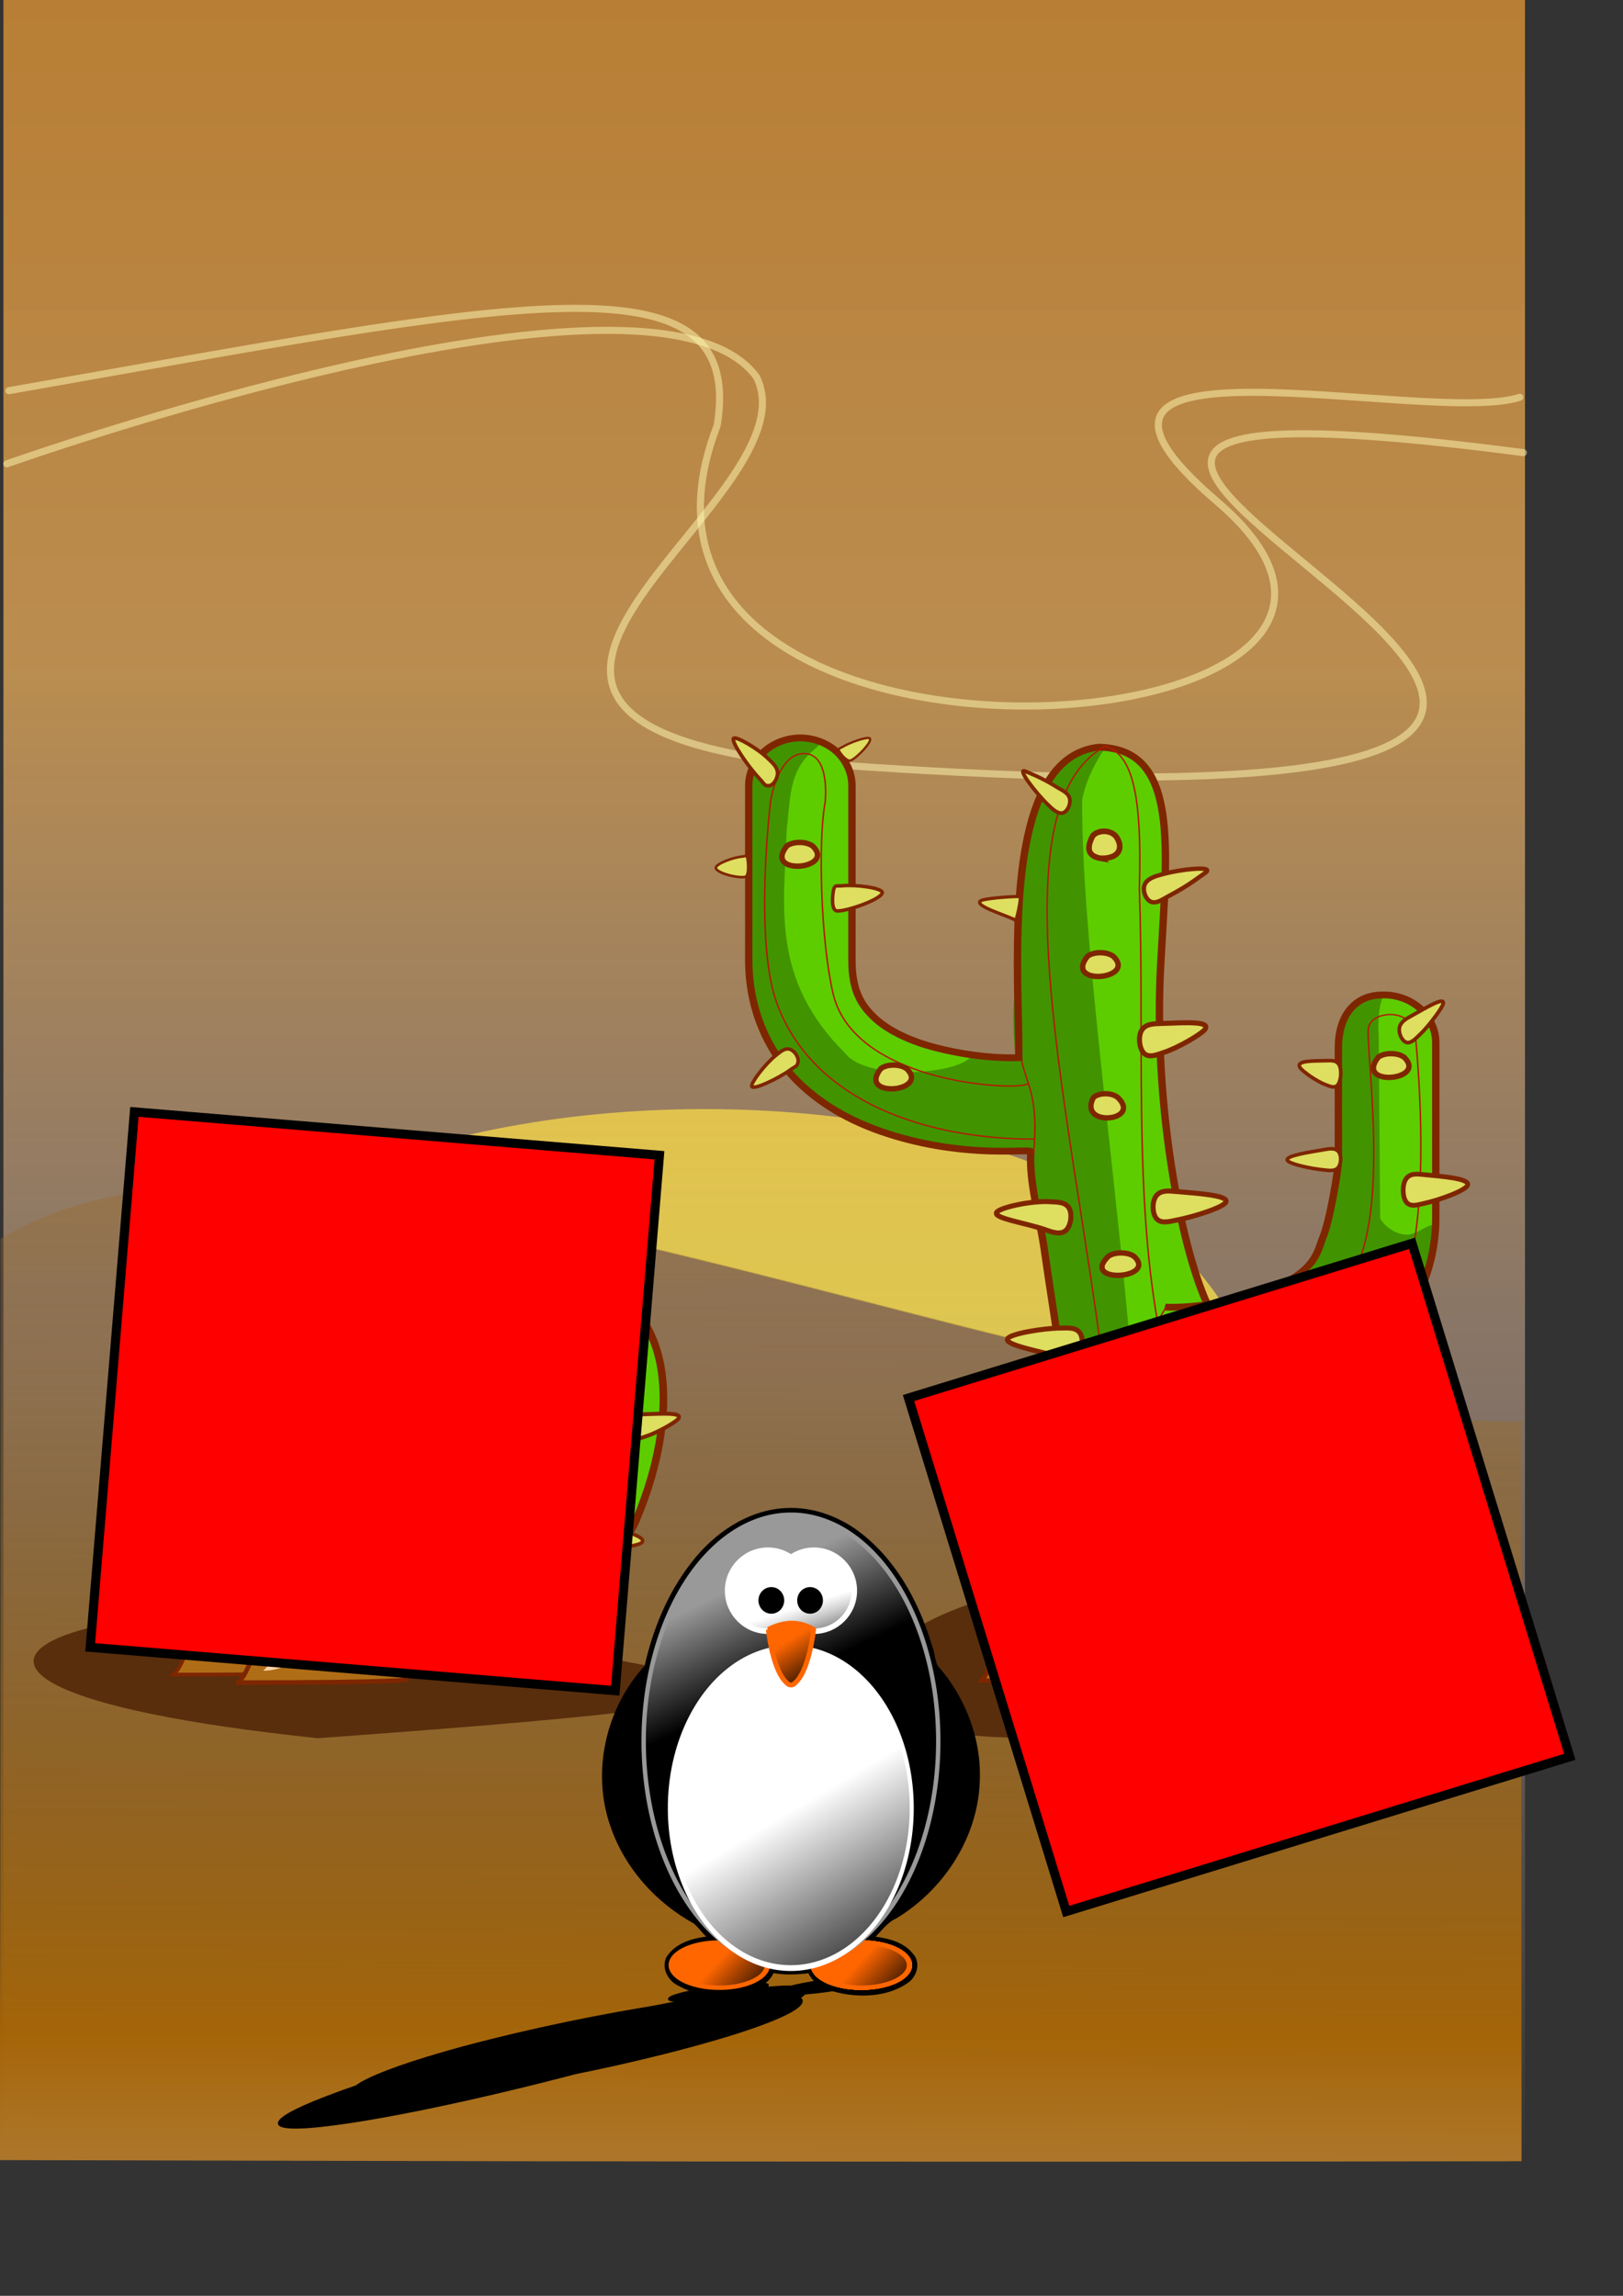 <?xml version="1.0" encoding="UTF-8" standalone="no"?>
<!-- Created with Inkscape (http://www.inkscape.org/) -->

<svg
   xmlns:osb="http://www.openswatchbook.org/uri/2009/osb"
   xmlns:dc="http://purl.org/dc/elements/1.1/"
   xmlns:cc="http://creativecommons.org/ns#"
   xmlns:rdf="http://www.w3.org/1999/02/22-rdf-syntax-ns#"
   xmlns:svg="http://www.w3.org/2000/svg"
   xmlns="http://www.w3.org/2000/svg"
   xmlns:xlink="http://www.w3.org/1999/xlink"
   xmlns:sodipodi="http://sodipodi.sourceforge.net/DTD/sodipodi-0.dtd"
   xmlns:inkscape="http://www.inkscape.org/namespaces/inkscape"
   width="210mm"
   height="297mm"
   id="svg5412"
   version="1.1"
   inkscape:version="0.48.5 r10040"
   sodipodi:docname="final.svg">
  <rect width="100%" height="100%" fill="#333333" stroke="none"/>
  <defs
     id="defs5414">
    <linearGradient
       inkscape:collect="always"
       id="linearGradient7807">
      <stop
         style="stop-color:#ff6600;stop-opacity:1;"
         offset="0"
         id="stop7809" />
      <stop
         style="stop-color:#000000;stop-opacity:1"
         offset="1"
         id="stop7811" />
    </linearGradient>
    <linearGradient
       inkscape:collect="always"
       id="linearGradient7769">
      <stop
         style="stop-color:#ffffff;stop-opacity:1;"
         offset="0"
         id="stop7771" />
      <stop
         style="stop-color:#ffffff;stop-opacity:0;"
         offset="1"
         id="stop7773" />
    </linearGradient>
    <linearGradient
       inkscape:collect="always"
       id="linearGradient7622">
      <stop
         style="stop-color:#ff6600;stop-opacity:1;"
         offset="0"
         id="stop7624" />
      <stop
         style="stop-color:#000000;stop-opacity:1"
         offset="1"
         id="stop7626" />
    </linearGradient>
    <linearGradient
       inkscape:collect="always"
       id="linearGradient7612">
      <stop
         style="stop-color:#ffffff;stop-opacity:1;"
         offset="0"
         id="stop7614" />
      <stop
         style="stop-color:#000000;stop-opacity:1"
         offset="1"
         id="stop7616" />
    </linearGradient>
    <linearGradient
       id="linearGradient7580">
      <stop
         style="stop-color:#999999;stop-opacity:1;"
         offset="0"
         id="stop7582" />
      <stop
         style="stop-color:#000000;stop-opacity:1"
         offset="1"
         id="stop7584" />
    </linearGradient>
    <linearGradient
       id="linearGradient6685">
      <stop
         style="stop-color:#fab969;stop-opacity:0.643;"
         offset="0"
         id="stop6687" />
      <stop
         id="stop6689"
         offset="0.306"
         style="stop-color:#b46b00;stop-opacity:0.864;" />
      <stop
         style="stop-color:#946a30;stop-opacity:0.336;"
         offset="1"
         id="stop6691" />
    </linearGradient>
    <linearGradient
       id="linearGradient6281"
       osb:paint="solid">
      <stop
         style="stop-color:#ffa363;stop-opacity:0.506;"
         offset="0"
         id="stop6283" />
    </linearGradient>
    <linearGradient
       id="linearGradient4754">
      <stop
         style="stop-color:#ed9c36;stop-opacity:0.757;"
         offset="0"
         id="stop4756" />
      <stop
         id="stop4773"
         offset="0.311"
         style="stop-color:#f0b15b;stop-opacity:0.749;" />
      <stop
         id="stop4762"
         offset="0.644"
         style="stop-color:#dfba9f;stop-opacity:0.498;" />
      <stop
         style="stop-color:#e4c4ab;stop-opacity:0;"
         offset="1"
         id="stop4758" />
    </linearGradient>
    <linearGradient
       id="linearGradient4629">
      <stop
         id="stop4631"
         offset="0"
         style="stop-color:#e8a75a;stop-opacity:0.729;" />
      <stop
         style="stop-color:#e29840;stop-opacity:0.357;"
         offset="0.6"
         id="stop4633" />
      <stop
         id="stop4635"
         offset="0.75"
         style="stop-color:#e6d4bf;stop-opacity:1;" />
      <stop
         id="stop4637"
         offset="1"
         style="stop-color:#eccba2;stop-opacity:0;" />
    </linearGradient>
    <linearGradient
       id="linearGradient4190">
      <stop
         style="stop-color:#e8a75a;stop-opacity:0.729;"
         offset="0"
         id="stop4192" />
      <stop
         id="stop4204"
         offset="0.5"
         style="stop-color:#e29840;stop-opacity:0.357;" />
      <stop
         style="stop-color:#e6d4bf;stop-opacity:1;"
         offset="0.75"
         id="stop4210" />
      <stop
         style="stop-color:#eccba2;stop-opacity:0;"
         offset="1"
         id="stop4194" />
    </linearGradient>
    <linearGradient
       id="linearGradient3891">
      <stop
         id="stop3893"
         offset="0"
         style="stop-color:#fab969;stop-opacity:0.643;" />
      <stop
         style="stop-color:#b46b00;stop-opacity:0.721;"
         offset="0.5"
         id="stop3895" />
      <stop
         id="stop3897"
         offset="1"
         style="stop-color:#fce8e4;stop-opacity:0.186;" />
    </linearGradient>
    <linearGradient
       id="linearGradient3877">
      <stop
         style="stop-color:#000000;stop-opacity:1;"
         offset="0"
         id="stop3879" />
      <stop
         id="stop3885"
         offset="0.5"
         style="stop-color:#000000;stop-opacity:0.498;" />
      <stop
         style="stop-color:#000000;stop-opacity:0;"
         offset="1"
         id="stop3881" />
    </linearGradient>
    <linearGradient
       id="linearGradient3863">
      <stop
         style="stop-color:#000000;stop-opacity:1;"
         offset="0"
         id="stop3865" />
      <stop
         style="stop-color:#000000;stop-opacity:0;"
         offset="1"
         id="stop3867" />
    </linearGradient>
    <linearGradient
       id="linearGradient3855">
      <stop
         id="stop3857"
         offset="0"
         style="stop-color:#000000;stop-opacity:1;" />
      <stop
         id="stop3859"
         offset="1"
         style="stop-color:#000000;stop-opacity:0;" />
    </linearGradient>
    <linearGradient
       inkscape:collect="always"
       xlink:href="#linearGradient4629-8"
       id="linearGradient4627-8"
       gradientUnits="userSpaceOnUse"
       gradientTransform="matrix(1.412,0,0,0.711,-359.765,-1410.139)"
       x1="0.428"
       y1="526.756"
       x2="744.145"
       y2="526.756" />
    <linearGradient
       id="linearGradient4629-8">
      <stop
         id="stop4631-2"
         offset="0"
         style="stop-color:#e8a75a;stop-opacity:0.729;" />
      <stop
         style="stop-color:#e29840;stop-opacity:0.357;"
         offset="0.6"
         id="stop4633-7" />
      <stop
         id="stop4635-7"
         offset="0.75"
         style="stop-color:#e6d4bf;stop-opacity:1;" />
      <stop
         id="stop4637-1"
         offset="1"
         style="stop-color:#eccba2;stop-opacity:0;" />
    </linearGradient>
    <linearGradient
       inkscape:collect="always"
       xlink:href="#linearGradient3891-6"
       id="linearGradient4691-2"
       gradientUnits="userSpaceOnUse"
       gradientTransform="matrix(0.001,-0.998,1.222,0.001,-548.938,1152.305)"
       spreadMethod="reflect"
       x1="0.321"
       y1="751.957"
       x2="744.386"
       y2="751.957" />
    <linearGradient
       id="linearGradient3891-6">
      <stop
         id="stop3893-0"
         offset="0"
         style="stop-color:#fab969;stop-opacity:0.643;" />
      <stop
         style="stop-color:#b46b2e;stop-opacity:0.979;"
         offset="0.5"
         id="stop3895-4" />
      <stop
         id="stop3897-9"
         offset="1"
         style="stop-color:#946a30;stop-opacity:0.336;" />
    </linearGradient>
    <linearGradient
       inkscape:collect="always"
       xlink:href="#linearGradient6281"
       id="linearGradient6285"
       x1="159.338"
       y1="150.696"
       x2="904.451"
       y2="150.696"
       gradientUnits="userSpaceOnUse" />
    <linearGradient
       inkscape:collect="always"
       xlink:href="#linearGradient6281-3"
       id="linearGradient6285-0"
       x1="159.338"
       y1="150.696"
       x2="904.451"
       y2="150.696"
       gradientUnits="userSpaceOnUse" />
    <linearGradient
       id="linearGradient6281-3"
       osb:paint="solid">
      <stop
         style="stop-color:#fffab2;stop-opacity:0.506;"
         offset="0"
         id="stop6283-6" />
    </linearGradient>
    <linearGradient
       id="linearGradient6329"
       osb:paint="solid">
      <stop
         style="stop-color:#ffa363;stop-opacity:0.506;"
         offset="0"
         id="stop6331" />
    </linearGradient>
    <linearGradient
       inkscape:collect="always"
       xlink:href="#linearGradient6281-3"
       id="linearGradient6313-4"
       gradientUnits="userSpaceOnUse"
       x1="159.338"
       y1="150.696"
       x2="904.451"
       y2="150.696" />
    <linearGradient
       id="linearGradient6334"
       osb:paint="solid">
      <stop
         style="stop-color:#ffa363;stop-opacity:0.506;"
         offset="0"
         id="stop6336" />
    </linearGradient>
    <linearGradient
       inkscape:collect="always"
       xlink:href="#linearGradient6281-3-8"
       id="linearGradient6285-0-5"
       x1="159.338"
       y1="150.696"
       x2="904.451"
       y2="150.696"
       gradientUnits="userSpaceOnUse" />
    <linearGradient
       id="linearGradient6281-3-8"
       osb:paint="solid">
      <stop
         style="stop-color:#fffab2;stop-opacity:0.506;"
         offset="0"
         id="stop6283-6-8" />
    </linearGradient>
    <linearGradient
       id="linearGradient6709"
       osb:paint="solid">
      <stop
         style="stop-color:#fffab2;stop-opacity:0.506;"
         offset="0"
         id="stop6711" />
    </linearGradient>
    <linearGradient
       id="linearGradient6714"
       osb:paint="solid">
      <stop
         style="stop-color:#fffab2;stop-opacity:0.506;"
         offset="0"
         id="stop6716" />
    </linearGradient>
    <linearGradient
       id="linearGradient6685-4">
      <stop
         style="stop-color:#fab969;stop-opacity:0.643;"
         offset="0"
         id="stop6687-9" />
      <stop
         id="stop6689-8"
         offset="0.306"
         style="stop-color:#b46b00;stop-opacity:0.864;" />
      <stop
         style="stop-color:#946a30;stop-opacity:0.336;"
         offset="1"
         id="stop6691-2" />
    </linearGradient>
    <linearGradient
       inkscape:collect="always"
       xlink:href="#linearGradient4754-5"
       id="linearGradient4760-4"
       x1="362.262"
       y1="2.349"
       x2="362.262"
       y2="1059.198"
       gradientUnits="userSpaceOnUse"
       gradientTransform="translate(-1.3e-5,-3e-6)" />
    <linearGradient
       id="linearGradient4754-5">
      <stop
         style="stop-color:#ed9c36;stop-opacity:0.757;"
         offset="0"
         id="stop4756-2" />
      <stop
         id="stop4773-9"
         offset="0.311"
         style="stop-color:#f0b15b;stop-opacity:0.749;" />
      <stop
         id="stop4762-9"
         offset="0.644"
         style="stop-color:#dfba9f;stop-opacity:0.498;" />
      <stop
         style="stop-color:#e4c4ab;stop-opacity:0;"
         offset="1"
         id="stop4758-8" />
    </linearGradient>
    <linearGradient
       inkscape:collect="always"
       xlink:href="#linearGradient6281-3-8-8"
       id="linearGradient6285-0-5-3"
       x1="159.338"
       y1="150.696"
       x2="904.451"
       y2="150.696"
       gradientUnits="userSpaceOnUse" />
    <linearGradient
       id="linearGradient6281-3-8-8"
       osb:paint="solid">
      <stop
         style="stop-color:#fffab2;stop-opacity:0.506;"
         offset="0"
         id="stop6283-6-8-6" />
    </linearGradient>
    <linearGradient
       inkscape:collect="always"
       xlink:href="#linearGradient6281-3-8-8"
       id="linearGradient6311-2-1-9"
       gradientUnits="userSpaceOnUse"
       x1="159.338"
       y1="150.696"
       x2="904.451"
       y2="150.696" />
    <linearGradient
       id="linearGradient7106"
       osb:paint="solid">
      <stop
         style="stop-color:#fffab2;stop-opacity:0.506;"
         offset="0"
         id="stop7108" />
    </linearGradient>
    <linearGradient
       y2="150.696"
       x2="904.451"
       y1="150.696"
       x1="159.338"
       gradientUnits="userSpaceOnUse"
       id="linearGradient6341-2-8"
       xlink:href="#linearGradient6281-3-8-8"
       inkscape:collect="always" />
    <linearGradient
       id="linearGradient7111"
       osb:paint="solid">
      <stop
         style="stop-color:#fffab2;stop-opacity:0.506;"
         offset="0"
         id="stop7113" />
    </linearGradient>
    <linearGradient
       y2="753.837"
       x2="523.99"
       y1="751.957"
       x1="0.321"
       spreadMethod="reflect"
       gradientTransform="matrix(0.001,-0.998,1.222,0.001,-549.113,1156.867)"
       gradientUnits="userSpaceOnUse"
       id="linearGradient4733-1-6"
       xlink:href="#linearGradient6685-4-6"
       inkscape:collect="always" />
    <linearGradient
       id="linearGradient6685-4-6">
      <stop
         style="stop-color:#fab969;stop-opacity:0.643;"
         offset="0"
         id="stop6687-9-2" />
      <stop
         id="stop6689-8-3"
         offset="0.306"
         style="stop-color:#b46b00;stop-opacity:0.864;" />
      <stop
         style="stop-color:#946a30;stop-opacity:0.336;"
         offset="1"
         id="stop6691-2-8" />
    </linearGradient>
    <linearGradient
       y2="1059.198"
       x2="362.262"
       y1="2.349"
       x1="362.262"
       gradientTransform="translate(0.055,-1.924)"
       gradientUnits="userSpaceOnUse"
       id="linearGradient6825-2"
       xlink:href="#linearGradient4754-5-6"
       inkscape:collect="always" />
    <linearGradient
       id="linearGradient4754-5-6">
      <stop
         style="stop-color:#ed9c36;stop-opacity:0.757;"
         offset="0"
         id="stop4756-2-2" />
      <stop
         id="stop4773-9-7"
         offset="0.311"
         style="stop-color:#f0b15b;stop-opacity:0.749;" />
      <stop
         id="stop4762-9-5"
         offset="0.644"
         style="stop-color:#dfba9f;stop-opacity:0.498;" />
      <stop
         style="stop-color:#e4c4ab;stop-opacity:0;"
         offset="1"
         id="stop4758-8-7" />
    </linearGradient>
    <linearGradient
       y2="1059.198"
       x2="362.262"
       y1="2.349"
       x1="362.262"
       gradientTransform="translate(1.534,0.478)"
       gradientUnits="userSpaceOnUse"
       id="linearGradient7222"
       xlink:href="#linearGradient4754-5-6"
       inkscape:collect="always" />
    <linearGradient
       inkscape:collect="always"
       xlink:href="#linearGradient4754-5-6"
       id="linearGradient7566"
       gradientUnits="userSpaceOnUse"
       gradientTransform="translate(1.534,0.478)"
       x1="362.262"
       y1="2.349"
       x2="362.262"
       y2="1059.198" />
    <linearGradient
       inkscape:collect="always"
       xlink:href="#linearGradient6685-4-6"
       id="linearGradient7568"
       gradientUnits="userSpaceOnUse"
       gradientTransform="matrix(0.001,-0.998,1.222,0.001,-549.113,1156.867)"
       spreadMethod="reflect"
       x1="0.321"
       y1="751.957"
       x2="523.99"
       y2="753.837" />
    <linearGradient
       inkscape:collect="always"
       xlink:href="#linearGradient6281-3-8-8"
       id="linearGradient7570"
       gradientUnits="userSpaceOnUse"
       x1="159.338"
       y1="150.696"
       x2="904.451"
       y2="150.696" />
    <linearGradient
       inkscape:collect="always"
       xlink:href="#linearGradient6281-3-8-8"
       id="linearGradient7572"
       gradientUnits="userSpaceOnUse"
       x1="159.338"
       y1="150.696"
       x2="904.451"
       y2="150.696" />
    <linearGradient
       inkscape:collect="always"
       xlink:href="#linearGradient6281-3-8-8"
       id="linearGradient7574"
       gradientUnits="userSpaceOnUse"
       x1="159.338"
       y1="150.696"
       x2="904.451"
       y2="150.696" />
    <linearGradient
       inkscape:collect="always"
       xlink:href="#linearGradient7622"
       id="linearGradient7729"
       gradientUnits="userSpaceOnUse"
       x1="647.417"
       y1="760.792"
       x2="749.929"
       y2="840.033" />
    <linearGradient
       inkscape:collect="always"
       xlink:href="#linearGradient7622"
       id="linearGradient7731"
       gradientUnits="userSpaceOnUse"
       x1="647.417"
       y1="760.792"
       x2="749.929"
       y2="840.033" />
    <linearGradient
       inkscape:collect="always"
       xlink:href="#linearGradient7622"
       id="linearGradient7924"
       gradientUnits="userSpaceOnUse"
       x1="647.417"
       y1="760.792"
       x2="749.929"
       y2="840.033" />
    <linearGradient
       inkscape:collect="always"
       xlink:href="#linearGradient7622"
       id="linearGradient7926"
       gradientUnits="userSpaceOnUse"
       x1="647.417"
       y1="760.792"
       x2="749.929"
       y2="840.033" />
    <linearGradient
       inkscape:collect="always"
       xlink:href="#linearGradient7622"
       id="linearGradient7928"
       gradientUnits="userSpaceOnUse"
       x1="647.417"
       y1="760.792"
       x2="749.929"
       y2="840.033" />
    <linearGradient
       inkscape:collect="always"
       xlink:href="#linearGradient7622"
       id="linearGradient7930"
       gradientUnits="userSpaceOnUse"
       x1="647.417"
       y1="760.792"
       x2="749.929"
       y2="840.033" />
    <linearGradient
       inkscape:collect="always"
       xlink:href="#linearGradient7622"
       id="linearGradient7932"
       gradientUnits="userSpaceOnUse"
       x1="647.417"
       y1="760.792"
       x2="749.929"
       y2="840.033" />
    <linearGradient
       inkscape:collect="always"
       xlink:href="#linearGradient7622"
       id="linearGradient7934"
       gradientUnits="userSpaceOnUse"
       x1="647.417"
       y1="760.792"
       x2="749.929"
       y2="840.033" />
    <linearGradient
       inkscape:collect="always"
       xlink:href="#linearGradient7580"
       id="linearGradient7936"
       gradientUnits="userSpaceOnUse"
       x1="412.383"
       y1="315.642"
       x2="458.901"
       y2="433.829" />
    <linearGradient
       inkscape:collect="always"
       xlink:href="#linearGradient7612"
       id="linearGradient7938"
       gradientUnits="userSpaceOnUse"
       x1="199.795"
       y1="333.19"
       x2="286.555"
       y2="542.263" />
    <linearGradient
       inkscape:collect="always"
       xlink:href="#linearGradient7769"
       id="linearGradient7940"
       gradientUnits="userSpaceOnUse"
       gradientTransform="translate(20.438,0)"
       x1="349"
       y1="461.362"
       x2="370"
       y2="527.362" />
    <linearGradient
       inkscape:collect="always"
       xlink:href="#linearGradient7807"
       id="linearGradient7942"
       gradientUnits="userSpaceOnUse"
       gradientTransform="translate(1.438,0)"
       x1="353"
       y1="504.612"
       x2="390.25"
       y2="563.612" />
    <linearGradient
       inkscape:collect="always"
       xlink:href="#linearGradient4754-5-6"
       id="linearGradient3390"
       gradientUnits="userSpaceOnUse"
       gradientTransform="translate(1.534,0.478)"
       x1="362.262"
       y1="2.349"
       x2="362.262"
       y2="1059.198" />
    <linearGradient
       inkscape:collect="always"
       xlink:href="#linearGradient6685-4-6"
       id="linearGradient3392"
       gradientUnits="userSpaceOnUse"
       gradientTransform="matrix(0.001,-0.998,1.222,0.001,-549.113,1156.867)"
       spreadMethod="reflect"
       x1="0.321"
       y1="751.957"
       x2="523.99"
       y2="753.837" />
    <linearGradient
       inkscape:collect="always"
       xlink:href="#linearGradient6281-3-8-8"
       id="linearGradient3394"
       gradientUnits="userSpaceOnUse"
       x1="159.338"
       y1="150.696"
       x2="904.451"
       y2="150.696" />
    <linearGradient
       inkscape:collect="always"
       xlink:href="#linearGradient6281-3-8-8"
       id="linearGradient3396"
       gradientUnits="userSpaceOnUse"
       x1="159.338"
       y1="150.696"
       x2="904.451"
       y2="150.696" />
    <linearGradient
       inkscape:collect="always"
       xlink:href="#linearGradient6281-3-8-8"
       id="linearGradient3398"
       gradientUnits="userSpaceOnUse"
       x1="159.338"
       y1="150.696"
       x2="904.451"
       y2="150.696" />
    <linearGradient
       inkscape:collect="always"
       xlink:href="#linearGradient7622"
       id="linearGradient3400"
       gradientUnits="userSpaceOnUse"
       x1="647.417"
       y1="760.792"
       x2="749.929"
       y2="840.033" />
    <linearGradient
       inkscape:collect="always"
       xlink:href="#linearGradient7622"
       id="linearGradient3402"
       gradientUnits="userSpaceOnUse"
       x1="647.417"
       y1="760.792"
       x2="749.929"
       y2="840.033" />
    <linearGradient
       inkscape:collect="always"
       xlink:href="#linearGradient7622"
       id="linearGradient3404"
       gradientUnits="userSpaceOnUse"
       x1="647.417"
       y1="760.792"
       x2="749.929"
       y2="840.033" />
    <linearGradient
       inkscape:collect="always"
       xlink:href="#linearGradient7622"
       id="linearGradient3406"
       gradientUnits="userSpaceOnUse"
       x1="647.417"
       y1="760.792"
       x2="749.929"
       y2="840.033" />
    <linearGradient
       inkscape:collect="always"
       xlink:href="#linearGradient7622"
       id="linearGradient3408"
       gradientUnits="userSpaceOnUse"
       x1="647.417"
       y1="760.792"
       x2="749.929"
       y2="840.033" />
    <linearGradient
       inkscape:collect="always"
       xlink:href="#linearGradient7622"
       id="linearGradient3410"
       gradientUnits="userSpaceOnUse"
       x1="647.417"
       y1="760.792"
       x2="749.929"
       y2="840.033" />
    <linearGradient
       inkscape:collect="always"
       xlink:href="#linearGradient7580"
       id="linearGradient3412"
       gradientUnits="userSpaceOnUse"
       x1="412.383"
       y1="315.642"
       x2="458.901"
       y2="433.829" />
    <linearGradient
       inkscape:collect="always"
       xlink:href="#linearGradient7612"
       id="linearGradient3414"
       gradientUnits="userSpaceOnUse"
       x1="199.795"
       y1="333.19"
       x2="286.555"
       y2="542.263" />
    <linearGradient
       inkscape:collect="always"
       xlink:href="#linearGradient7769"
       id="linearGradient3416"
       gradientUnits="userSpaceOnUse"
       gradientTransform="translate(20.438,0)"
       x1="349"
       y1="461.362"
       x2="370"
       y2="527.362" />
    <linearGradient
       inkscape:collect="always"
       xlink:href="#linearGradient7807"
       id="linearGradient3418"
       gradientUnits="userSpaceOnUse"
       gradientTransform="translate(1.438,0)"
       x1="353"
       y1="504.612"
       x2="390.25"
       y2="563.612" />
    <linearGradient
       inkscape:collect="always"
       xlink:href="#linearGradient7622"
       id="linearGradient3374"
       gradientUnits="userSpaceOnUse"
       x1="647.417"
       y1="760.792"
       x2="749.929"
       y2="840.033" />
    <linearGradient
       inkscape:collect="always"
       xlink:href="#linearGradient7622"
       id="linearGradient3376"
       gradientUnits="userSpaceOnUse"
       x1="647.417"
       y1="760.792"
       x2="749.929"
       y2="840.033" />
    <linearGradient
       inkscape:collect="always"
       xlink:href="#linearGradient7622"
       id="linearGradient3378"
       gradientUnits="userSpaceOnUse"
       x1="647.417"
       y1="760.792"
       x2="749.929"
       y2="840.033" />
    <linearGradient
       inkscape:collect="always"
       xlink:href="#linearGradient7622"
       id="linearGradient3380"
       gradientUnits="userSpaceOnUse"
       x1="647.417"
       y1="760.792"
       x2="749.929"
       y2="840.033" />
    <linearGradient
       inkscape:collect="always"
       xlink:href="#linearGradient7622"
       id="linearGradient3382"
       gradientUnits="userSpaceOnUse"
       x1="647.417"
       y1="760.792"
       x2="749.929"
       y2="840.033" />
    <linearGradient
       inkscape:collect="always"
       xlink:href="#linearGradient7622"
       id="linearGradient3384"
       gradientUnits="userSpaceOnUse"
       x1="647.417"
       y1="760.792"
       x2="749.929"
       y2="840.033" />
    <linearGradient
       inkscape:collect="always"
       xlink:href="#linearGradient7580"
       id="linearGradient3386"
       gradientUnits="userSpaceOnUse"
       x1="412.383"
       y1="315.642"
       x2="458.901"
       y2="433.829" />
    <linearGradient
       inkscape:collect="always"
       xlink:href="#linearGradient7612"
       id="linearGradient3388"
       gradientUnits="userSpaceOnUse"
       x1="199.795"
       y1="333.19"
       x2="286.555"
       y2="542.263" />
    <linearGradient
       inkscape:collect="always"
       xlink:href="#linearGradient7769"
       id="linearGradient3391"
       gradientUnits="userSpaceOnUse"
       gradientTransform="translate(20.438,0)"
       x1="349"
       y1="461.362"
       x2="370"
       y2="527.362" />
    <linearGradient
       inkscape:collect="always"
       xlink:href="#linearGradient7807"
       id="linearGradient3393"
       gradientUnits="userSpaceOnUse"
       gradientTransform="translate(1.438,0)"
       x1="353"
       y1="504.612"
       x2="390.25"
       y2="563.612" />
    <linearGradient
       inkscape:collect="always"
       xlink:href="#linearGradient7807"
       id="linearGradient3397"
       gradientUnits="userSpaceOnUse"
       gradientTransform="matrix(0.395,0,0,0.395,245.303,603.253)"
       x1="353"
       y1="504.612"
       x2="390.25"
       y2="563.612" />
    <linearGradient
       inkscape:collect="always"
       xlink:href="#linearGradient7769"
       id="linearGradient3403"
       gradientUnits="userSpaceOnUse"
       gradientTransform="matrix(0.395,0,0,0.395,252.802,603.253)"
       x1="349"
       y1="461.362"
       x2="370"
       y2="527.362" />
  </defs>
  <sodipodi:namedview
     id="base"
     pagecolor="#ffffff"
     bordercolor="#666666"
     borderopacity="1.0"
     inkscape:pageopacity="0.0"
     inkscape:pageshadow="2"
     inkscape:zoom="0.35355339"
     inkscape:cx="-485.46708"
     inkscape:cy="504.54921"
     inkscape:document-units="px"
     inkscape:current-layer="layer1"
     showgrid="false"
     showguides="true"
     inkscape:guide-bbox="true"
     inkscape:window-width="1600"
     inkscape:window-height="838"
     inkscape:window-x="-8"
     inkscape:window-y="-8"
     inkscape:window-maximized="1"
     inkscape:object-paths="true"
     inkscape:snap-nodes="false">
    <sodipodi:guide
       orientation="0,1"
       position="225.714,-248.571"
       id="guide6440" />
    <sodipodi:guide
       orientation="1,0"
       position="-328.023,207.847"
       id="guide7003" />
    <sodipodi:guide
       orientation="0,1"
       position="-816,1144"
       id="guide7576" />
  </sodipodi:namedview>
  <g
     inkscape:label="Capa 1"
     inkscape:groupmode="layer"
     id="layer1">
    <g
       id="g7005"
       transform="matrix(0.378,0,0,0.378,224.09,370.098)"
       style="stroke-width:9.843;stroke-miterlimit:4;stroke-dasharray:none" />
    <g
       id="g7005-8"
       transform="matrix(0.378,0,0,0.378,297.789,432.699)"
       style="stroke-width:9.843;stroke-miterlimit:4;stroke-dasharray:none" />
    <rect
       style="opacity:0.95;fill:none;stroke:none"
       id="rect4689"
       width="744.463"
       height="1052.847"
       x="1481.741"
       y="159.214"
       ry="25.648" />
    <rect
       style="opacity:0.95;fill:none;stroke:none"
       id="rect4693"
       width="749.488"
       height="1052.931"
       x="1480.376"
       y="158.891"
       ry="25.648" />
    <g
       id="g3416">
      <g
         transform="translate(0.138,-0.745)"
         id="g7463">
        <path
           style="fill:#fff600;fill-opacity:0.817;stroke:none"
           d="m 343.46,543.025 c -69.497,0.111 -139.058,13.286 -190.344,39.188 5.102,0.414 10.194,0.791 15.406,1.344 7.601,0.805 15.307,1.737 23.125,2.812 7.818,1.076 15.738,2.275 23.75,3.594 8.012,1.318 16.127,2.779 24.312,4.312 16.372,3.066 33.063,6.522 50,10.281 16.937,3.759 34.107,7.802 51.438,12.031 34.662,8.459 69.949,17.647 105.156,26.656 17.604,4.505 35.174,8.972 52.656,13.281 17.483,4.309 34.872,8.452 52.062,12.344 17.19,3.891 34.211,7.53 50.937,10.781 5.281,1.027 10.464,1.927 15.688,2.875 C 608.333,649.648 589.203,619.605 560.179,598.494 508.971,561.246 426.306,542.892 343.46,543.025 z"
           id="path6693"
           inkscape:connector-curvature="0" />
        <rect
           style="opacity:0.95;fill:url(#linearGradient3390);fill-opacity:1;stroke:none"
           id="rect4695"
           width="744.095"
           height="1052.361"
           x="1.539"
           y="0.657"
           ry="0"
           rx="0" />
        <path
           style="fill:url(#linearGradient3392);fill-opacity:1;fill-rule:nonzero;stroke:none"
           d="m 743.941,1057.471 c 0,-98.65 -0.277,-299.784 0.273,-361.715 -228.882,0 -594.002,-181.38 -744.055,-89.322 0,59.038 0.07,322.305 -0.51,450.477 54.589,0 363.883,1.288 744.293,0.559 z"
           id="path3077"
           inkscape:connector-curvature="0"
           sodipodi:nodetypes="ccccc" />
        <g
           id="g6237"
           transform="translate(-157.879,115.404)"
           style="stroke:url(#linearGradient3398);stroke-opacity:1">
          <path
             sodipodi:nodetypes="cscc"
             inkscape:connector-curvature="0"
             id="path6690"
             d="M 901.008,79.57 C 856.76,94.009 648.884,41.67 753.1,130.702 897.284,253.878 433.742,286.189 508.465,93.392 522.626,7.033 409.715,32.809 162.071,76.371"
             style="fill:none;stroke:url(#linearGradient3394);stroke-width:3.465;stroke-linecap:round;stroke-linejoin:round;stroke-miterlimit:4;stroke-opacity:1;stroke-dasharray:none" />
          <path
             sodipodi:nodetypes="cccc"
             inkscape:connector-curvature="0"
             id="path6692"
             d="M 902.718,106.658 C 430.79,44.855 1274.389,315.843 533.686,256.816 348.695,229.696 557.305,128.441 527.642,69.576 476.428,0.088 161.071,112.148 161.071,112.148"
             style="fill:none;stroke:url(#linearGradient3396);stroke-width:3.465;stroke-linecap:round;stroke-linejoin:round;stroke-miterlimit:4;stroke-opacity:1;stroke-dasharray:none" />
        </g>
        <g
           id="g4562"
           transform="translate(0.125,16.091)">
          <path
             sodipodi:nodetypes="ccc"
             inkscape:connector-curvature="0"
             id="path4212-3"
             d="m 608.656,762.426 c 142.851,2.824 210.292,19.038 -52.249,68.622 C 324.618,855.944 438.19,729.541 608.656,762.426 z"
             style="fill:#582e0d;fill-opacity:1;stroke:none" />
          <g
             transform="translate(-18.035,23.767)"
             id="g6269">
            <g
               id="g6107">
              <g
                 transform="matrix(0.721,0,0,0.666,109.502,816.034)"
                 id="g6444">
                <g
                   transform="translate(-1060.66,260.619)"
                   id="g2999">
                  <g
                     transform="translate(1280,-1120)"
                     id="g5226">
                    <path
                       id="path5422-6-2-5"
                       style="font-size:medium;font-style:normal;font-variant:normal;font-weight:normal;font-stretch:normal;text-indent:0;text-align:start;text-decoration:none;line-height:normal;letter-spacing:normal;word-spacing:normal;text-transform:none;direction:ltr;block-progression:tb;writing-mode:lr-tb;text-anchor:start;baseline-shift:baseline;color:#000000;fill:#5dcd00;fill-opacity:1;stroke:none;stroke-width:70;marker:none;visibility:visible;display:inline;overflow:visible;enable-background:accumulate;font-family:Sans;-inkscape-font-specification:Sans"
                       d="m 591.387,305.941 c -9.082,0.238 -20.239,6.85 -24.582,10.616 -4.157,3.605 -4.818,15.19 -4.687,24.348 l -5.2,128.505 c -0.036,0.903 -5.104,0.291 -15.656,36.981 -3.87,13.457 -24.572,17.07 -41.5,21.75 -33.857,9.36 -63.46,13.122 -63.46,13.122 l -8.999,68.74 c 0,0 42.14,4.508 91.116,-9.031 24.488,-6.77 50.844,-18.217 72.344,-39.719 21.5,-21.502 36.156,-53.812 36.156,-91.844 l 0,-127.969 c 0.134,-9.335 -3.655,-18.664 -10.26,-25.263 -6.604,-6.599 -15.939,-10.482 -25.272,-10.237 z M 195.394,117.229 c -9.158,0.139 -18.202,4.045 -24.582,10.616 -6.38,6.571 -10.018,15.726 -9.887,24.884 l 0,127.938 c 0,38.032 14.656,70.342 36.156,91.844 21.5,21.502 47.856,32.949 72.344,39.719 48.976,13.54 95.156,9.062 95.156,9.062 l 0.092,-71.77 c 0,0 -42.735,4.599 -76.592,-4.761 -16.928,-4.68 -31.938,-12.156 -41.5,-21.719 -9.562,-9.563 -15.656,-20.466 -15.656,-42.375 l 0,-127.938 c 0.134,-9.335 -3.655,-18.664 -10.26,-25.263 -6.604,-6.599 -15.937,-10.379 -25.272,-10.237 z m 206.003,5.784 c -10.467,0.155 -20.805,4.616 -28.099,12.124 -7.294,7.508 -11.454,17.971 -11.307,28.438 0,212.812 113.335,676.346 0,638.438 l 94.357,0.758 c 30.785,-0.79 40.584,-43.986 41.016,-90.467 0.369,-39.742 -6.577,-81.815 -7.942,-102.636 -1.233,-18.793 -13.614,-55.246 -23.658,-95.885 -5.16,-20.879 -13.724,-37.207 -17.748,-76.076 -12.056,-116.45 -1.733,-165.014 -7.756,-270.003 0.15,-10.665 -2.447,-25.449 -9.992,-32.988 -7.545,-7.539 -18.205,-11.86 -28.87,-11.702 z"
                       inkscape:connector-curvature="0"
                       sodipodi:nodetypes="sscsssccssscsscscsssccssscsccsscccsssscss" />
                    <path
                       id="path5422-6-2-5-1"
                       style="font-size:medium;font-style:normal;font-variant:normal;font-weight:normal;font-stretch:normal;text-indent:0;text-align:start;text-decoration:none;line-height:normal;letter-spacing:normal;word-spacing:normal;text-transform:none;direction:ltr;block-progression:tb;writing-mode:lr-tb;text-anchor:start;baseline-shift:baseline;color:#000000;fill:#419400;fill-opacity:1;stroke:none;stroke-width:70;marker:none;visibility:visible;display:inline;overflow:visible;enable-background:accumulate;font-family:Sans;-inkscape-font-specification:Sans"
                       d="m 593.032,305.965 c 0,0 -8.969,-1.223 -24.456,9.634 -4.462,6.571 -2.679,16.799 -8.153,25.957 4.941,40.604 5.189,80.199 -5.448,125.019 0.107,17.857 -3.045,-6.074 -13.675,43.952 -9.562,9.563 -25.582,41.314 -42.51,45.994 -35.177,11.01 -64.581,0.385 -63.208,-1.331 -3.497,15.412 -4.016,46.399 3.628,56.066 0,0 30.271,2.03 79.246,-11.51 24.488,-6.77 49.328,-16.196 70.828,-37.698 9.221,-9.715 11.827,-14.315 20.342,-24.823 9.106,-11.237 20.002,-47.84 17.303,-61.015 -2.576,-4.862 -10.655,4.888 -18.345,5.543 -8.746,0.745 -17.139,-7.457 -19.004,-12.053 l -1.01,-132.514 c -1.434,-29.681 5.442,-33.572 4.462,-31.22 z M 195.432,116.002 c -9.158,0.139 -18.202,4.045 -24.582,10.616 -6.38,6.571 -10.018,15.726 -9.887,24.884 l -0.584,147.559 c 31.78,82.053 15.222,50.721 36.741,72.223 21.5,21.502 47.856,32.949 72.344,39.719 48.976,13.54 94.608,11.057 94.608,11.057 l 0.585,-17.453 c -6.137,-16.683 -13.906,-32.387 -17.931,-50.338 0,0 -2.525,-1.375 -34.361,-3.664 -8.583,13.68 -71.106,18.479 -85.6,-1.934 -50.871,-54.609 -41.339,-108.08 -39.777,-163.66 2.313,-19.502 1.266,-39.953 14.122,-54.585 10.228,-11.226 14.571,-10.337 -5.676,-14.423 z M 373.336,133.911 c -6.091,8.326 -14.249,16.637 -15.853,25.913 -15.169,34.976 -12.365,123.587 -14.479,135.17 -7.167,39.269 4.102,83.879 10.276,147.002 7.28,74.438 13.712,60.145 11.648,72.635 15.728,102.507 8.633,70.833 19.151,157.535 3.916,32.279 1.008,116.512 -22.051,128.621 l 35.553,1.515 C 468.486,791.012 385.966,344.209 387.481,162.349 c 3.584,-20.822 16.532,-39.47 16.532,-39.47 0,0 -14.664,-1.83 -30.677,11.032 z"
                       inkscape:connector-curvature="0"
                       sodipodi:nodetypes="ccccccccccscsccccccccccccccccccccsscsccccc" />
                    <path
                       id="path5422-6-2-5-4"
                       style="font-size:medium;font-style:normal;font-variant:normal;font-weight:normal;font-stretch:normal;text-indent:0;text-align:start;text-decoration:none;line-height:normal;letter-spacing:normal;word-spacing:normal;text-transform:none;direction:ltr;block-progression:tb;writing-mode:lr-tb;text-anchor:start;baseline-shift:baseline;color:#000000;fill:none;stroke:#7e2600;stroke-width:5;stroke-miterlimit:4;stroke-opacity:1;stroke-dasharray:none;marker:none;visibility:visible;display:inline;overflow:visible;enable-background:accumulate;font-family:Sans;-inkscape-font-specification:Sans"
                       d="m 439.482,611.358 c 0,0 30.324,3.04 79.3,-10.5 24.488,-6.77 50.844,-18.217 72.344,-39.719 21.5,-21.502 36.156,-53.812 36.156,-91.844 l 0,-127.969 c 0.134,-9.335 -3.655,-18.664 -10.26,-25.263 -6.604,-6.599 -15.937,-10.379 -25.272,-10.237 -19.981,-0.317 -30.278,16.157 -30.507,37.645 l 0,83.998 c 0,6.324 -5.729,44.247 -10.704,56.822 -3.783,9.563 -3.966,29.702 -52.89,43.467 -29.108,8.19 -52.494,7.589 -54.19,7.13 M 346.935,351.727 c 0,0 -24.633,2.279 -58.49,-7.081 -16.928,-4.68 -31.938,-12.156 -41.5,-21.719 -9.562,-9.563 -15.656,-20.466 -15.656,-42.375 l 0,-127.938 c 0.134,-9.335 -3.655,-18.664 -10.26,-25.263 -6.604,-6.599 -15.937,-10.379 -25.272,-10.237 l -3e-5,0 c -9.158,0.139 -18.202,4.045 -24.582,10.616 -6.38,6.571 -10.018,15.726 -9.887,24.884 l 0,127.938 c 0,6.075 0.374,12.004 1.09,17.766 3.767,30.312 17,56.011 35.066,74.078 21.5,21.502 47.85,32.973 72.344,39.719 49,13.496 84.623,5.849 82.827,9.09 -1.301,22.509 6.029,48.07 9.097,71.202 16.037,120.911 41.28,250.158 0.641,308.42 l 106.858,2.131 c 48.608,-55.937 24.661,-134.081 20.491,-194.755 M 472.005,532.071 C 453.689,488.31 435.689,383.499 440.664,284.144 c 4.337,-86.601 12.913,-158.925 -41.933,-160.235 -15.673,1.79 -27.005,11.672 -35.174,26.592 -27,49.315 -18.682,153.676 -19.1,202.859"
                       inkscape:connector-curvature="0"
                       sodipodi:nodetypes="cssscsccsssccssscsccscsssscsccccscsc" />
                    <g
                       id="g6433">
                      <path
                         sodipodi:nodetypes="cccccc"
                         inkscape:connector-curvature="0"
                         id="path6329"
                         d="m 395.714,800.755 c 63.181,-154.101 -104.342,-612.191 7.491,-677.568 19.243,6.224 24.824,38.892 23.01,104.834 3.497,103.402 -3.733,221.628 12.526,318.597 m 9.33,64.73 c 28.138,88.104 1.353,183.753 2.618,189.554"
                         style="fill:none;stroke:#b31a00;stroke-width:1px;stroke-linecap:butt;stroke-linejoin:miter;stroke-opacity:1" />
                      <path
                         sodipodi:nodetypes="csssscsc"
                         inkscape:connector-curvature="0"
                         id="path6333"
                         d="m 436.151,555.25 c -5.055,1.452 25.236,12.542 64.512,0.514 21.877,-6.7 53.915,-22.166 66.481,-39.116 30.456,-41.084 12.882,-167.251 14.336,-185.53 0.676,-8.507 9.864,-11.349 16.493,-10.897 12.727,0.868 15.243,13.212 15.243,13.212 0,0 15.362,151.158 -14.643,200.357 -35.164,57.658 -159.894,76.268 -159.894,76.268"
                         style="fill:none;stroke:#b31a00;stroke-width:1px;stroke-linecap:butt;stroke-linejoin:miter;stroke-opacity:1" />
                      <path
                         sodipodi:nodetypes="cscscsc"
                         inkscape:connector-curvature="0"
                         id="path6335"
                         d="m 350.502,370.675 c -0.169,5.931 -116.9,2.505 -131.93,-65.456 -8.517,-38.511 -10.341,-113.701 -5.484,-140.592 0,0 3.946,-36.114 -14.429,-36.031 -17.722,0.08 -22.597,35.108 -22.597,35.108 0,0 -11.456,102.386 4.474,148.774 25.112,73.129 103.826,99.383 174.256,99.141"
                         style="fill:none;stroke:#b31a00;stroke-width:1px;stroke-linecap:butt;stroke-linejoin:miter;stroke-opacity:1" />
                      <path
                         sodipodi:nodetypes="cc"
                         inkscape:connector-curvature="0"
                         id="path6337"
                         d="m 346.273,353.89 c 4.057,18.996 11.824,27.729 8.178,68.042"
                         style="fill:#000000;fill-opacity:0;stroke:#b31a00;stroke-width:1px;stroke-linecap:butt;stroke-linejoin:miter;stroke-opacity:1" />
                      <path
                         sodipodi:nodetypes="cc"
                         inkscape:connector-curvature="0"
                         id="path6339"
                         d="m 444.365,535.282 c -17.339,26.067 -11.965,71.879 -4.254,77.032"
                         style="fill:#000000;fill-opacity:0;stroke:#b31a00;stroke-width:1px;stroke-linecap:butt;stroke-linejoin:miter;stroke-opacity:1" />
                    </g>
                  </g>
                </g>
              </g>
              <path
                 sodipodi:nodetypes="sccs"
                 inkscape:connector-curvature="0"
                 id="path5350"
                 d="m 625.9,738.112 c -0.594,2.799 18.858,-0.433 18.858,-0.433 1.348,-2.054 -13.081,-15.633 -17.366,-13.086 -0.905,-0.065 -0.752,10.031 -1.492,13.519 z"
                 style="fill:#dede60;fill-opacity:1;stroke:#7e2600;stroke-width:2.349;stroke-linecap:butt;stroke-linejoin:miter;stroke-miterlimit:4;stroke-opacity:1;stroke-dasharray:none" />
              <path
                 sodipodi:nodetypes="ssssss"
                 inkscape:connector-curvature="0"
                 id="path5350-8"
                 d="m 585.621,388.495 c -2.974,0.835 -6.873,1.975 -8.099,5.021 -1.113,2.766 0.494,7.105 3.025,8.247 2.731,1.233 6.014,-1.324 8.733,-2.746 10.287,-5.381 15.696,-9.936 17.642,-11.196 5.931,-3.841 -11.47,-2.086 -21.302,0.675 z"
                 style="fill:#dede60;fill-opacity:1;stroke:#7e2600;stroke-width:2.119;stroke-linecap:butt;stroke-linejoin:miter;stroke-miterlimit:4;stroke-opacity:1;stroke-dasharray:none" />
              <path
                 sodipodi:nodetypes="cccc"
                 inkscape:connector-curvature="0"
                 id="path5350-7"
                 d="m 556.15,380.592 c 10.45,0.049 10.652,-6.552 7.266,-10.869 -2.629,-3.078 -8.538,-3.189 -11.233,-0.19 -3.422,6.48 -2.123,10.01 3.968,11.06 z"
                 style="fill:#dede60;fill-opacity:1;stroke:#7e2600;stroke-width:2.746;stroke-linecap:butt;stroke-linejoin:miter;stroke-miterlimit:4;stroke-opacity:1;stroke-dasharray:none" />
              <path
                 sodipodi:nodetypes="ccc"
                 inkscape:connector-curvature="0"
                 id="path5350-7-7"
                 d="m 562.405,428.627 c -3.006,-2.492 -9.763,-2.582 -12.846,-0.154 -11.586,14.707 24,11.427 12.846,0.154 z"
                 style="fill:#dede60;fill-opacity:1;stroke:#7e2600;stroke-width:2.643;stroke-linecap:butt;stroke-linejoin:miter;stroke-miterlimit:4;stroke-opacity:1;stroke-dasharray:none" />
              <path
                 sodipodi:nodetypes="ccc"
                 inkscape:connector-curvature="0"
                 id="path5350-7-1"
                 d="m 564.56,497.657 c -2.821,-2.586 -9.162,-2.68 -12.055,-0.16 -7.798,14.8 23.81,11.665 12.055,0.16 z"
                 style="fill:#dede60;fill-opacity:1;stroke:#7e2600;stroke-width:2.608;stroke-linecap:butt;stroke-linejoin:miter;stroke-miterlimit:4;stroke-opacity:1;stroke-dasharray:none" />
              <path
                 sodipodi:nodetypes="ccc"
                 inkscape:connector-curvature="0"
                 id="path5350-7-2"
                 d="m 584.268,664.041 c -2.988,-2.645 -9.706,-2.741 -12.771,-0.163 -10.436,17.029 24.319,12.732 12.771,0.163 z"
                 style="fill:#dede60;fill-opacity:1;stroke:#7e2600;stroke-width:2.715;stroke-linecap:butt;stroke-linejoin:miter;stroke-miterlimit:4;stroke-opacity:1;stroke-dasharray:none" />
              <path
                 sodipodi:nodetypes="ccc"
                 inkscape:connector-curvature="0"
                 id="path5350-7-6"
                 d="m 572.617,575.382 c -3.023,-2.449 -9.82,-2.538 -12.921,-0.151 -13.592,13.424 23.913,11.111 12.921,0.151 z"
                 style="fill:#dede60;fill-opacity:1;stroke:#7e2600;stroke-width:2.628;stroke-linecap:butt;stroke-linejoin:miter;stroke-miterlimit:4;stroke-opacity:1;stroke-dasharray:none" />
              <path
                 sodipodi:nodetypes="ccc"
                 inkscape:connector-curvature="0"
                 id="path5350-7-0"
                 d="m 574.534,745.626 c 2.642,2.72 8.663,2.691 11.335,0 14.205,-16.136 -21.51,-12.541 -11.335,0 z"
                 style="fill:#dede60;fill-opacity:1;stroke:#7e2600;stroke-width:2.537;stroke-linecap:butt;stroke-linejoin:miter;stroke-miterlimit:4;stroke-opacity:1;stroke-dasharray:none" />
              <path
                 sodipodi:nodetypes="ssssss"
                 inkscape:connector-curvature="0"
                 id="path5350-8-4"
                 d="m 585.507,461.319 c -3.234,0.11 -7.487,0.055 -9.453,3.38 -1.785,3.019 -1.157,8.916 1.162,11.197 2.503,2.462 6.488,0.637 9.569,-0.361 6.997,-2.267 18.721,-9.095 20.302,-11.432 2.766,-4.088 -9.927,-3.18 -21.581,-2.784 z"
                 style="fill:#dede60;fill-opacity:1;stroke:#7e2600;stroke-width:2.452;stroke-linecap:butt;stroke-linejoin:miter;stroke-miterlimit:4;stroke-opacity:1;stroke-dasharray:none" />
              <path
                 sodipodi:nodetypes="ssssss"
                 inkscape:connector-curvature="0"
                 id="path5350-8-9"
                 d="m 592.949,543.468 c -3.251,-0.282 -7.508,-0.848 -9.78,2.16 -2.063,2.731 -1.969,8.56 0.149,11.064 2.285,2.703 6.444,1.403 9.623,0.799 8.996,-1.707 23.784,-6.458 24.438,-9.063 0.788,-3.142 -14.364,-4.088 -24.429,-4.961 z"
                 style="fill:#dede60;fill-opacity:1;stroke:#7e2600;stroke-width:2.438;stroke-linecap:butt;stroke-linejoin:miter;stroke-miterlimit:4;stroke-opacity:1;stroke-dasharray:none" />
              <path
                 inkscape:transform-center-y="11.356044"
                 inkscape:transform-center-x="27.750078"
                 sodipodi:nodetypes="ssssss"
                 inkscape:connector-curvature="0"
                 id="path5350-8-46"
                 d="m 530.621,354.697 c 1.982,1.901 4.607,4.369 6.991,3.65 2.165,-0.653 3.872,-4.346 3.26,-6.995 -0.66,-2.859 -3.796,-4.048 -5.991,-5.42 -8.302,-5.19 -13.668,-6.959 -15.379,-7.806 -5.215,-2.582 4.566,10.286 11.119,16.572 z"
                 style="fill:#dede60;fill-opacity:1;stroke:#7e2600;stroke-width:1.825;stroke-linecap:butt;stroke-linejoin:miter;stroke-miterlimit:4;stroke-opacity:1;stroke-dasharray:none" />
              <path
                 sodipodi:nodetypes="ccsc"
                 inkscape:connector-curvature="0"
                 id="path5350-8-4-0"
                 d="m 514.33,410.701 c -0.031,2.827 3.749,-12.899 1.857,-11.478 -3.767,-0.035 -17.985,0.893 -19.154,2.316 -2.044,2.489 11.611,6.454 17.297,9.162 z"
                 style="fill:#dede60;fill-opacity:1;stroke:#7e2600;stroke-width:1.595;stroke-linecap:butt;stroke-linejoin:miter;stroke-miterlimit:4;stroke-opacity:1;stroke-dasharray:none" />
              <path
                 sodipodi:nodetypes="ssssss"
                 inkscape:connector-curvature="0"
                 id="path5350-8-9-3"
                 d="m 529.013,562.17 c 3.151,1.095 7.246,2.72 9.964,0.347 2.468,-2.155 3.314,-7.885 1.635,-10.87 -1.812,-3.222 -6.11,-2.995 -9.332,-3.205 -9.12,-0.593 -25.122,2.943 -26.184,5.329 -1.28,2.877 14.161,5.011 23.917,8.399 z"
                 style="fill:#dede60;fill-opacity:1;stroke:#7e2600;stroke-width:2.442;stroke-linecap:butt;stroke-linejoin:miter;stroke-miterlimit:4;stroke-opacity:1;stroke-dasharray:none" />
              <path
                 sodipodi:nodetypes="ssssss"
                 inkscape:connector-curvature="0"
                 id="path5350-8-9-6"
                 d="m 535.071,624.115 c 3.139,0.881 7.226,2.23 9.791,-0.327 2.33,-2.322 2.916,-8.11 1.141,-10.982 -1.915,-3.1 -6.123,-2.582 -9.294,-2.574 -8.974,0.024 -25.321,2.859 -26.261,5.317 -1.134,2.965 14.906,5.838 24.622,8.567 z"
                 style="fill:#dede60;fill-opacity:1;stroke:#7e2600;stroke-width:2.423;stroke-linecap:butt;stroke-linejoin:miter;stroke-miterlimit:4;stroke-opacity:1;stroke-dasharray:none" />
              <path
                 inkscape:transform-center-y="19.521251"
                 inkscape:transform-center-x="22.423965"
                 sodipodi:nodetypes="ssssss"
                 inkscape:connector-curvature="0"
                 id="path5350-8-9-2"
                 d="m 539.091,688.126 c 2.778,1.312 6.359,3.16 9.23,1.94 2.608,-1.108 3.888,-8.791 2.753,-11.193 -1.225,-2.592 -8.475,-1.965 -11.535,-1.977 -10.444,-0.039 -19.164,-2.033 -20.496,-0.522 -1.606,1.822 11.448,7.691 20.048,11.752 z"
                 style="fill:#dede60;fill-opacity:1;stroke:#7e2600;stroke-width:2.021;stroke-linecap:butt;stroke-linejoin:miter;stroke-miterlimit:4;stroke-opacity:1;stroke-dasharray:none" />
              <path
                 sodipodi:nodetypes="ssssss"
                 inkscape:connector-curvature="0"
                 id="path5350-8-9-4"
                 d="m 545.402,750.246 c 2.219,1.316 2.88,1.33 4.872,-0.957 1.808,-2.077 3.03,-11.401 1.893,-14.513 -1.228,-3.359 -3.308,-1.558 -5.606,-1.919 -6.505,-1.023 -20.589,8.07 -19.266,9.553 4.192,4.701 12.042,4.24 18.108,7.838 z"
                 style="fill:#dede60;fill-opacity:1;stroke:#7e2600;stroke-width:2.083;stroke-linecap:butt;stroke-linejoin:miter;stroke-miterlimit:4;stroke-opacity:1;stroke-dasharray:none" />
              <path
                 sodipodi:nodetypes="sccs"
                 inkscape:connector-curvature="0"
                 id="path5350-5"
                 d="m 625.337,681.78 c 0.773,4.46 21.922,-10.953 20.981,-13.216 0.788,-1.826 -18.723,0.02 -22.031,2.074 -0.973,0.239 0.546,8.238 1.049,11.142 z"
                 style="fill:#dede60;fill-opacity:1;stroke:#7e2600;stroke-width:2.227;stroke-linecap:butt;stroke-linejoin:miter;stroke-miterlimit:4;stroke-opacity:1;stroke-dasharray:none" />
              <path
                 sodipodi:nodetypes="ccc"
                 inkscape:connector-curvature="0"
                 id="path5350-7-7-8"
                 d="m 618.89,627.364 c -3.006,-2.492 -9.763,-2.582 -12.846,-0.154 -11.586,14.707 24,11.427 12.846,0.154 z"
                 style="fill:#dede60;fill-opacity:1;stroke:#7e2600;stroke-width:2.643;stroke-linecap:butt;stroke-linejoin:miter;stroke-miterlimit:4;stroke-opacity:1;stroke-dasharray:none" />
              <path
                 sodipodi:nodetypes="ccc"
                 inkscape:connector-curvature="0"
                 id="path5350-7-7-81"
                 d="m 704.606,477.978 c -3.006,-2.492 -9.763,-2.582 -12.846,-0.154 -11.586,14.707 24,11.427 12.846,0.154 z"
                 style="fill:#dede60;fill-opacity:1;stroke:#7e2600;stroke-width:2.643;stroke-linecap:butt;stroke-linejoin:miter;stroke-miterlimit:4;stroke-opacity:1;stroke-dasharray:none" />
              <path
                 sodipodi:nodetypes="ccc"
                 inkscape:connector-curvature="0"
                 id="path5350-7-7-2"
                 d="m 415.357,374.708 c -3.006,-2.492 -9.763,-2.582 -12.846,-0.154 -11.586,14.707 24,11.427 12.846,0.154 z"
                 style="fill:#dede60;fill-opacity:1;stroke:#7e2600;stroke-width:2.643;stroke-linecap:butt;stroke-linejoin:miter;stroke-miterlimit:4;stroke-opacity:1;stroke-dasharray:none" />
              <path
                 sodipodi:nodetypes="ccc"
                 inkscape:connector-curvature="0"
                 id="path5350-7-7-1"
                 d="m 461.323,483.575 c -3.006,-2.492 -9.763,-2.582 -12.846,-0.154 -11.586,14.707 24,11.427 12.846,0.154 z"
                 style="fill:#dede60;fill-opacity:1;stroke:#7e2600;stroke-width:2.643;stroke-linecap:butt;stroke-linejoin:miter;stroke-miterlimit:4;stroke-opacity:1;stroke-dasharray:none" />
              <path
                 sodipodi:nodetypes="ssssss"
                 inkscape:connector-curvature="0"
                 id="path5350-8-9-3-4"
                 d="m 389.291,341.718 c 2.24,2.342 2.229,3.503 4.53,3.357 2.09,-0.132 4.294,-3.436 4.199,-6.252 -0.102,-3.039 -2.69,-5.111 -4.518,-6.912 -5.172,-5.098 -15.61,-11.054 -16.944,-10.045 -1.609,1.217 7.113,13.978 12.732,19.852 z"
                 style="fill:#dede60;fill-opacity:1;stroke:#7e2600;stroke-width:1.789;stroke-linecap:butt;stroke-linejoin:miter;stroke-miterlimit:4;stroke-opacity:1;stroke-dasharray:none" />
              <path
                 inkscape:transform-center-y="-31.082816"
                 inkscape:transform-center-x="23.599494"
                 sodipodi:nodetypes="ssssss"
                 inkscape:connector-curvature="0"
                 id="path5350-8-9-3-4-9"
                 d="m 404.332,483.912 c 2.399,-1.742 3.335,-1.418 3.734,-3.893 0.362,-2.248 -1.816,-5.471 -4.116,-6.129 -2.482,-0.71 -4.74,1.473 -6.609,2.923 -5.287,4.104 -12.452,13.553 -11.934,15.237 0.624,2.031 12.91,-3.77 18.924,-8.138 z"
                 style="fill:#dede60;fill-opacity:1;stroke:#7e2600;stroke-width:1.714;stroke-linecap:butt;stroke-linejoin:miter;stroke-miterlimit:4;stroke-opacity:1;stroke-dasharray:none" />
              <path
                 inkscape:transform-center-y="43.504468"
                 inkscape:transform-center-x="-20.722073"
                 sodipodi:nodetypes="ssccs"
                 inkscape:connector-curvature="0"
                 id="path5350-8-9-3-4-9-8"
                 d="m 429.633,393.977 c -2.556,0.262 -3.457,-0.589 -4.094,1.527 -0.578,1.922 -1.538,10.167 1.365,10.764 4.549,0.45 22.499,-5.848 22.352,-9.039 -0.424,-2.287 -13.214,-3.908 -19.623,-3.252 z"
                 style="fill:#dede60;fill-opacity:1;stroke:#7e2600;stroke-width:1.714;stroke-linecap:butt;stroke-linejoin:miter;stroke-miterlimit:4;stroke-opacity:1;stroke-dasharray:none" />
              <path
                 inkscape:transform-center-y="37.767339"
                 inkscape:transform-center-x="13.464571"
                 sodipodi:nodetypes="ssccs"
                 inkscape:connector-curvature="0"
                 id="path5350-8-9-3-4-9-8-2"
                 d="m 380.589,379.724 c 1.661,-0.133 2.246,-0.962 2.66,0.709 0.376,1.517 0.999,8.236 -0.887,9.13 -2.956,0.996 -14.619,-1.78 -14.524,-4.451 0.276,-1.958 8.586,-5.055 12.751,-5.388 z"
                 style="fill:#dede60;fill-opacity:1;stroke:#7e2600;stroke-width:1.259;stroke-linecap:butt;stroke-linejoin:miter;stroke-miterlimit:4;stroke-opacity:1;stroke-dasharray:none" />
              <path
                 inkscape:transform-center-y="15.170759"
                 inkscape:transform-center-x="-30.464276"
                 sodipodi:nodetypes="ssccs"
                 inkscape:connector-curvature="0"
                 id="path5350-8-9-3-4-9-8-4"
                 d="m 429.875,326.064 c -1.42,0.869 -2.342,0.726 -1.779,1.921 0.512,1.085 3.622,5.299 5.635,4.739 2.937,-1.11 10.915,-9.342 9.399,-10.822 -1.278,-0.968 -9.694,1.983 -13.255,4.162 z"
                 style="fill:#dede60;fill-opacity:1;stroke:#7e2600;stroke-width:1.107;stroke-linecap:butt;stroke-linejoin:miter;stroke-miterlimit:4;stroke-opacity:1;stroke-dasharray:none" />
              <path
                 sodipodi:nodetypes="ccc"
                 inkscape:connector-curvature="0"
                 id="path5350-7-7-2-5"
                 d="m 698.471,578.037 c -3.006,-2.492 -9.763,-2.582 -12.846,-0.154 -11.586,14.707 24,11.427 12.846,0.154 z"
                 style="fill:#dede60;fill-opacity:1;stroke:#7e2600;stroke-width:2.643;stroke-linecap:butt;stroke-linejoin:miter;stroke-miterlimit:4;stroke-opacity:1;stroke-dasharray:none" />
              <path
                 sodipodi:nodetypes="ssssss"
                 inkscape:connector-curvature="0"
                 id="path5350-8-4-2"
                 d="m 707.926,457.636 c -2.216,1.242 -5.176,2.739 -5.787,5.708 -0.555,2.696 1.211,6.476 3.333,7.189 2.29,0.769 4.639,-1.908 6.549,-3.699 4.336,-4.065 10.918,-12.936 11.487,-15.095 0.994,-3.776 -7.596,1.422 -15.582,5.896 z"
                 style="fill:#dede60;fill-opacity:1;stroke:#7e2600;stroke-width:1.822;stroke-linecap:butt;stroke-linejoin:miter;stroke-miterlimit:4;stroke-opacity:1;stroke-dasharray:none" />
              <path
                 sodipodi:nodetypes="ssssss"
                 inkscape:connector-curvature="0"
                 id="path5350-8-4-9"
                 d="m 666.908,479.481 c 2.024,-0.043 4.686,-0.265 5.916,2.398 1.117,2.418 0.724,7.311 -0.727,9.29 -1.567,2.136 -4.06,0.795 -5.989,0.099 -4.379,-1.581 -11.716,-6.731 -12.706,-8.594 -1.731,-3.259 6.213,-3.037 13.506,-3.193 z"
                 style="fill:#dede60;fill-opacity:1;stroke:#7e2600;stroke-width:1.763;stroke-linecap:butt;stroke-linejoin:miter;stroke-miterlimit:4;stroke-opacity:1;stroke-dasharray:none" />
              <path
                 sodipodi:nodetypes="ssssss"
                 inkscape:connector-curvature="0"
                 id="path5350-8-9-9"
                 d="m 665.147,523.022 c 2.38,-0.409 5.496,-1.083 7.159,0.89 1.51,1.791 1.441,5.905 -0.109,7.806 -1.673,2.053 -4.717,1.405 -7.044,1.185 -6.585,-0.621 -17.41,-3.013 -17.888,-4.807 -0.577,-2.163 10.514,-3.809 17.882,-5.075 z"
                 style="fill:#dede60;fill-opacity:1;stroke:#7e2600;stroke-width:1.751;stroke-linecap:butt;stroke-linejoin:miter;stroke-miterlimit:4;stroke-opacity:1;stroke-dasharray:none" />
              <path
                 sodipodi:nodetypes="ssssss"
                 inkscape:connector-curvature="0"
                 id="path5350-8-9-8"
                 d="m 713.94,535.196 c -2.874,-0.284 -6.638,-0.855 -8.646,2.18 -1.824,2.756 -1.741,8.636 0.132,11.164 2.021,2.727 5.697,1.415 8.507,0.807 7.953,-1.722 21.028,-6.516 21.605,-9.144 0.696,-3.17 -12.7,-4.125 -21.598,-5.005 z"
                 style="fill:#dede60;fill-opacity:1;stroke:#7e2600;stroke-width:2.303;stroke-linecap:butt;stroke-linejoin:miter;stroke-miterlimit:4;stroke-opacity:1;stroke-dasharray:none" />
              <path
                 inkscape:transform-center-y="-21.383486"
                 inkscape:transform-center-x="24.804843"
                 sodipodi:nodetypes="ssssss"
                 inkscape:connector-curvature="0"
                 id="path5350-8-9-9-3"
                 d="m 656.594,591.383 c 2.38,0.321 5.496,0.602 7.159,3.084 1.51,2.254 1.441,6.346 -0.109,7.773 -1.673,1.54 -4.717,-0.041 -7.044,-0.973 -6.585,-2.64 -17.41,-8.349 -17.888,-10.289 -0.577,-2.34 10.514,-0.587 17.882,0.406 z"
                 style="fill:#dede60;fill-opacity:1;stroke:#7e2600;stroke-width:1.751;stroke-linecap:butt;stroke-linejoin:miter;stroke-miterlimit:4;stroke-opacity:1;stroke-dasharray:none" />
              <path
                 inkscape:transform-center-y="11.320062"
                 inkscape:transform-center-x="-7.7451338"
                 sodipodi:nodetypes="ssssss"
                 inkscape:connector-curvature="0"
                 id="path5350-8-9-8-6"
                 d="m 672.419,621.413 c -2.232,-1.925 -5.081,-4.573 -7.84,-3.82 -2.506,0.684 -4.62,4.55 -4.036,7.323 0.631,2.993 4.108,4.367 6.619,5.673 7.107,3.697 19.518,8.501 20.963,7.145 1.743,-1.635 -8.797,-10.363 -15.706,-16.321 z"
                 style="fill:#dede60;fill-opacity:1;stroke:#7e2600;stroke-width:1.997;stroke-linecap:butt;stroke-linejoin:miter;stroke-miterlimit:4;stroke-opacity:1;stroke-dasharray:none" />
            </g>
            <path
               style="fill:#af6d16;fill-opacity:1;stroke:#7e2600;stroke-width:2.083;stroke-linecap:butt;stroke-linejoin:miter;stroke-miterlimit:4;stroke-opacity:1;stroke-dasharray:none"
               d="m 497.717,782.59 c 75.384,0 74.652,-1.445 74.652,-1.445 -5.323,-12.443 -5.952,-25.527 -37.041,-23.211 -39.03,2.908 -29.163,16.447 -37.611,24.656 z"
               id="path6154-0"
               inkscape:connector-curvature="0"
               sodipodi:nodetypes="ccsc" />
            <path
               style="fill:#af6d16;fill-opacity:1;stroke:#7e2600;stroke-width:1.881;stroke-linecap:butt;stroke-linejoin:miter;stroke-miterlimit:4;stroke-opacity:1;stroke-dasharray:none"
               d="m 589.945,778.939 c 75.569,0 74.835,-1.175 74.835,-1.175 -5.336,-10.119 -4.745,-31.991 -35.911,-30.107 -39.126,2.365 -30.456,24.607 -38.925,31.283 z"
               id="path6154-2-5"
               inkscape:connector-curvature="0"
               sodipodi:nodetypes="ccsc" />
            <path
               style="fill:#af6d16;fill-opacity:1;stroke:#7e2600;stroke-width:2.561;stroke-linecap:butt;stroke-linejoin:miter;stroke-miterlimit:4;stroke-opacity:1;stroke-dasharray:none"
               d="m 531.741,787.512 c 89.39,0 88.522,-1.842 88.522,-1.842 -6.312,-15.857 -6.159,-38.921 -43.025,-35.969 -46.282,3.706 -35.481,27.35 -45.498,37.811 z"
               id="path6154-8-5"
               inkscape:connector-curvature="0"
               sodipodi:nodetypes="ccsc" />
            <path
               style="fill:#fcd5a7;fill-opacity:1;stroke:none"
               d="m 604.093,766.079 c -10.998,0.433 -26.533,-2.16 -33.1,3.149 -20.759,16.785 -42.434,-6.902 -5.131,-6.722 32.347,-2.035 28.454,-4.63 38.231,3.573 z"
               id="path6154-8-2-2"
               inkscape:connector-curvature="0"
               sodipodi:nodetypes="cscc" />
          </g>
        </g>
        <g
           id="g4523"
           transform="matrix(1,0,0,1.04,12.655,-13.171)">
          <path
             sodipodi:nodetypes="ccc"
             inkscape:connector-curvature="0"
             id="path4212"
             d="m 218.012,781.855 c 150.233,24.968 197.286,29.765 -75.463,48.724 -267.849,-27.191 -95.498,-82.324 75.463,-48.724 z"
             style="fill:#582e0d;fill-opacity:1;stroke:none" />
          <g
             transform="translate(404.1,-124.678)"
             id="g7115">
            <g
               transform="translate(-26.612,31.45)"
               id="g7151">
              <g
                 transform="translate(-1299.155,156.067)"
                 id="g6321">
                <g
                   transform="translate(934.031,-51.32)"
                   id="g6347">
                  <g
                     transform="matrix(0.618,0,0,0.538,59.122,473.618)"
                     id="g5303">
                    <g
                       transform="translate(-218.193,-345.472)"
                       id="g5309">
                      <path
                         sodipodi:nodetypes="cccccccsssssc"
                         inkscape:connector-curvature="0"
                         d="m 419.845,854.04 c 7.565,19.19 -15.974,52.322 -18.012,55.61 l -122.219,0.474 c -72.745,-93.037 59.424,-173.29 14.268,-301.502 -4.006,-20.234 -21.327,-77.179 63.093,-78.113 96.307,-0.227 63.03,118.476 60.205,221.047 18.612,8.081 53.085,5.083 82.949,-2.179 -1.189,-32.249 -16.345,-74.23 -11.543,-105.168 6.059,-39.033 36.115,-62.283 79.288,-46.258 10.132,3.761 28.851,25.484 35.67,59.747 7.25,36.43 1.706,86.904 -19.013,140.457 -10.009,25.87 -39.328,45.131 -66.245,48.285 -24.857,2.913 -66.496,11.321 -98.441,7.6 z"
                         style="font-size:medium;font-style:normal;font-variant:normal;font-weight:normal;font-stretch:normal;text-indent:0;text-align:start;text-decoration:none;line-height:normal;letter-spacing:normal;word-spacing:normal;text-transform:none;direction:ltr;block-progression:tb;writing-mode:lr-tb;text-anchor:start;baseline-shift:baseline;color:#000000;fill:#5dcd00;fill-opacity:1;stroke:none;stroke-width:5.129;marker:none;visibility:visible;display:inline;overflow:visible;enable-background:accumulate;font-family:Sans;-inkscape-font-specification:Sans"
                         id="path5422-6-2-5-4-6" />
                      <path
                         sodipodi:nodetypes="cccccsssscscss"
                         inkscape:connector-curvature="0"
                         d="m 279.831,910.17 c -72.745,-93.037 59.424,-173.29 14.268,-301.502 -4.006,-20.234 -21.327,-77.179 63.093,-78.113 -42.216,95.9 -10.946,148.369 -16.869,205.672 -6.179,134.193 -38.225,178.39 -23.181,173.028 m 171.661,-264.999 c 0.386,-9.04 12.889,-47.486 45.717,-49.83 4.979,-0.355 -1.575,58.015 1.384,91.89 3.062,35.049 5.608,32.195 3.844,75.457 -1.277,31.322 -139.893,35.002 -124.914,-8.679 2.314,-3.67 12.976,3.863 29.268,3.488 18.35,-0.422 41.35,-2.266 55.936,-7.578 0.412,-9.997 -2.206,-24.587 -4.497,-34.634 -3.844,-16.858 -7.986,-40.848 -6.737,-70.114 z"
                         style="font-size:medium;font-style:normal;font-variant:normal;font-weight:normal;font-stretch:normal;text-indent:0;text-align:start;text-decoration:none;line-height:normal;letter-spacing:normal;word-spacing:normal;text-transform:none;direction:ltr;block-progression:tb;writing-mode:lr-tb;text-anchor:start;baseline-shift:baseline;color:#000000;fill:#419400;fill-opacity:1;stroke:none;stroke-width:5.129;marker:none;visibility:visible;display:inline;overflow:visible;enable-background:accumulate;font-family:Sans;-inkscape-font-specification:Sans"
                         id="path5422-6-2-5-4-6-2" />
                      <path
                         sodipodi:nodetypes="cccccccsssssc"
                         inkscape:connector-curvature="0"
                         d="m 420.062,853.943 c 7.565,19.19 -15.974,52.322 -18.012,55.61 L 279.831,910.027 c -72.745,-93.037 59.424,-173.29 14.268,-301.502 -4.006,-20.234 -21.327,-77.179 63.093,-78.113 96.307,-0.227 63.03,118.476 60.205,221.047 18.612,8.081 53.085,5.083 82.949,-2.179 -1.189,-32.249 -16.345,-74.23 -11.543,-105.168 6.059,-39.033 36.115,-62.283 79.288,-46.258 10.132,3.761 28.851,25.484 35.67,59.747 7.25,36.43 1.706,86.904 -19.013,140.457 -10.009,25.87 -39.328,45.131 -66.245,48.285 -24.857,2.913 -66.496,11.321 -98.441,7.6 z"
                         style="font-size:medium;font-style:normal;font-variant:normal;font-weight:normal;font-stretch:normal;text-indent:0;text-align:start;text-decoration:none;line-height:normal;letter-spacing:normal;word-spacing:normal;text-transform:none;direction:ltr;block-progression:tb;writing-mode:lr-tb;text-anchor:start;baseline-shift:baseline;color:#000000;fill:none;stroke:#7e2600;stroke-width:6.009;stroke-miterlimit:4;stroke-opacity:1;stroke-dasharray:none;marker:none;visibility:visible;display:inline;overflow:visible;enable-background:accumulate;font-family:Sans;-inkscape-font-specification:Sans"
                         id="path5422-6-2-5-4-6-3" />
                      <path
                         sodipodi:nodetypes="ccsccscscccccsccscc"
                         inkscape:connector-curvature="0"
                         d="m 540.967,595.201 c -12.461,12.017 -15.064,14.763 -21.533,39.495 -10.232,75.564 24.889,117.177 -13.719,149.094 -22.204,18.356 -83.214,1.25 -83.214,1.25 m -1.607,48.393 c 0,0 96.865,9.564 127.679,-21.786 42.039,-42.771 27.578,-169.272 28.571,-178.214 0.058,-13.095 -5.865,-26.254 -11.941,-30.995 -2.266,-1.769 -5.136,-3.255 -8.604,-5.747 M 420,854.505 c -0.701,-35.228 10.655,-56.829 -4.286,-102.5 M 359.107,532.63 c 19.6,4.869 24.84,14.781 28.288,27.816 6.505,39.378 3.648,79.975 3.114,121.185 -0.983,75.861 -5.187,153.796 -6.938,230.017 m -67.857,-4.286 c -2.37,-76.648 -4.109,-130.437 12.078,-211.679 7.232,-36.298 -8.292,-84.363 -0.155,-133.737 1.29,-10.815 9.291,-22.902 21.059,-28.952"
                         style="fill:#000000;fill-opacity:0;stroke:#b31a00;stroke-width:1.056;stroke-linecap:butt;stroke-linejoin:miter;stroke-miterlimit:4;stroke-opacity:1;stroke-dasharray:none"
                         id="path5299" />
                    </g>
                  </g>
                  <path
                     sodipodi:nodetypes="ccc"
                     inkscape:connector-curvature="0"
                     id="path5350-7-7-9"
                     d="m 149.343,611.395 c -3.006,-2.492 -9.763,-2.582 -12.846,-0.154 -11.586,14.707 24,11.427 12.846,0.154 z"
                     style="fill:#dede60;fill-opacity:1;stroke:#7e2600;stroke-width:2.643;stroke-linecap:butt;stroke-linejoin:miter;stroke-miterlimit:4;stroke-opacity:1;stroke-dasharray:none" />
                  <path
                     sodipodi:nodetypes="ccc"
                     inkscape:connector-curvature="0"
                     id="path5350-7-7-86"
                     d="m 151.909,676.401 c -3.006,-2.492 -9.763,-2.582 -12.846,-0.154 -11.586,14.707 24,11.427 12.846,0.154 z"
                     style="fill:#dede60;fill-opacity:1;stroke:#7e2600;stroke-width:2.643;stroke-linecap:butt;stroke-linejoin:miter;stroke-miterlimit:4;stroke-opacity:1;stroke-dasharray:none" />
                  <path
                     sodipodi:nodetypes="ccc"
                     inkscape:connector-curvature="0"
                     id="path5350-7-7-6"
                     d="m 148.488,737.13 c -3.006,-2.492 -9.763,-2.582 -12.846,-0.154 -11.586,14.707 24,11.427 12.846,0.154 z"
                     style="fill:#dede60;fill-opacity:1;stroke:#7e2600;stroke-width:2.643;stroke-linecap:butt;stroke-linejoin:miter;stroke-miterlimit:4;stroke-opacity:1;stroke-dasharray:none" />
                  <path
                     sodipodi:nodetypes="ccc"
                     inkscape:connector-curvature="0"
                     id="path5350-7-7-23"
                     d="m 236.588,719.168 c -3.006,-2.492 -9.763,-2.582 -12.846,-0.154 -11.586,14.707 24,11.427 12.846,0.154 z"
                     style="fill:#dede60;fill-opacity:1;stroke:#7e2600;stroke-width:2.643;stroke-linecap:butt;stroke-linejoin:miter;stroke-miterlimit:4;stroke-opacity:1;stroke-dasharray:none" />
                  <path
                     sodipodi:nodetypes="ccc"
                     inkscape:connector-curvature="0"
                     id="path5350-7-7-82"
                     d="m 274.223,644.753 c -3.006,-2.492 -9.763,-2.582 -12.846,-0.154 -11.586,14.707 24,11.427 12.846,0.154 z"
                     style="fill:#dede60;fill-opacity:1;stroke:#7e2600;stroke-width:2.643;stroke-linecap:butt;stroke-linejoin:miter;stroke-miterlimit:4;stroke-opacity:1;stroke-dasharray:none" />
                  <path
                     sodipodi:nodetypes="ssssss"
                     inkscape:connector-curvature="0"
                     id="path5350-8-4-6"
                     d="m 289.471,666.76 c -2.568,0.081 -5.946,0.04 -7.507,2.49 -1.417,2.224 -0.919,6.567 0.923,8.247 1.988,1.813 5.152,0.469 7.599,-0.266 5.556,-1.67 14.866,-6.699 16.122,-8.42 2.197,-3.011 -7.883,-2.342 -17.137,-2.051 z"
                     style="fill:#dede60;fill-opacity:1;stroke:#7e2600;stroke-width:1.875;stroke-linecap:butt;stroke-linejoin:miter;stroke-miterlimit:4;stroke-opacity:1;stroke-dasharray:none" />
                  <path
                     sodipodi:nodetypes="ssssss"
                     inkscape:connector-curvature="0"
                     id="path5350-8-9-6-2"
                     d="m 108.849,593.525 c 1.518,1.876 3.398,4.432 6.203,4.106 2.546,-0.296 5.67,-3.324 5.944,-5.731 0.296,-2.598 -2.549,-4.149 -4.511,-5.534 -5.553,-3.92 -17.001,-9.477 -18.754,-8.494 -2.114,1.185 6.42,9.846 11.119,15.653 z"
                     style="fill:#dede60;fill-opacity:1;stroke:#7e2600;stroke-width:1.812;stroke-linecap:butt;stroke-linejoin:miter;stroke-miterlimit:4;stroke-opacity:1;stroke-dasharray:none" />
                  <path
                     sodipodi:nodetypes="ccsc"
                     inkscape:connector-curvature="0"
                     id="path5350-8-4-0-7"
                     d="m 108.488,671.363 c -0.031,2.827 3.749,-12.899 1.857,-11.478 -3.767,-0.035 -17.985,0.893 -19.154,2.316 -2.044,2.489 11.611,6.454 17.297,9.162 z"
                     style="fill:#dede60;fill-opacity:1;stroke:#7e2600;stroke-width:1.595;stroke-linecap:butt;stroke-linejoin:miter;stroke-miterlimit:4;stroke-opacity:1;stroke-dasharray:none" />
                  <path
                     sodipodi:nodetypes="ssssss"
                     inkscape:connector-curvature="0"
                     id="path5350-8-9-3-5"
                     d="m 92.149,738.578 c 3.151,1.095 7.246,2.72 9.964,0.347 2.468,-2.155 3.314,-7.885 1.635,-10.87 -1.812,-3.222 -6.11,-2.995 -9.332,-3.205 -9.12,-0.593 -25.122,2.943 -26.184,5.329 -1.28,2.877 14.161,5.011 23.917,8.399 z"
                     style="fill:#dede60;fill-opacity:1;stroke:#7e2600;stroke-width:2.442;stroke-linecap:butt;stroke-linejoin:miter;stroke-miterlimit:4;stroke-opacity:1;stroke-dasharray:none" />
                  <path
                     inkscape:transform-center-y="-22.752408"
                     inkscape:transform-center-x="-12.226175"
                     sodipodi:nodetypes="ssssss"
                     inkscape:connector-curvature="0"
                     id="path5350-8-9-2-7"
                     d="m 273.922,719.672 c -2.054,-0.634 -4.727,-1.607 -6.435,0.302 -1.551,1.734 -1.161,9.692 -0.021,11.808 1.231,2.284 5.938,-0.095 7.969,-0.824 6.933,-2.488 13.038,-2.614 13.677,-4.441 0.771,-2.203 -8.832,-4.885 -15.191,-6.846 z"
                     style="fill:#dede60;fill-opacity:1;stroke:#7e2600;stroke-width:1.69;stroke-linecap:butt;stroke-linejoin:miter;stroke-miterlimit:4;stroke-opacity:1;stroke-dasharray:none" />
                  <path
                     sodipodi:nodetypes="ssssss"
                     inkscape:connector-curvature="0"
                     id="path5350-8-4-27"
                     d="m 269.228,610.27 c -2.144,1.469 -5.045,3.256 -5.033,6.496 0.011,2.942 2.815,6.92 5.305,7.567 2.687,0.698 4.648,-2.328 6.33,-4.371 3.82,-4.639 8.999,-14.595 9.126,-16.958 0.222,-4.133 -8.001,1.974 -15.728,7.266 z"
                     style="fill:#dede60;fill-opacity:1;stroke:#7e2600;stroke-width:1.994;stroke-linecap:butt;stroke-linejoin:miter;stroke-miterlimit:4;stroke-opacity:1;stroke-dasharray:none" />
                  <path
                     sodipodi:nodetypes="ssssss"
                     inkscape:connector-curvature="0"
                     id="path5350-8-9-9-8"
                     d="m 223.792,672.872 c 2.38,-0.409 5.496,-1.083 7.159,0.89 1.51,1.791 1.441,5.905 -0.109,7.806 -1.673,2.053 -4.717,1.405 -7.044,1.185 -6.585,-0.621 -17.41,-3.013 -17.888,-4.807 -0.577,-2.163 10.514,-3.809 17.882,-5.075 z"
                     style="fill:#dede60;fill-opacity:1;stroke:#7e2600;stroke-width:1.751;stroke-linecap:butt;stroke-linejoin:miter;stroke-miterlimit:4;stroke-opacity:1;stroke-dasharray:none" />
                  <path
                     sodipodi:nodetypes="ssssss"
                     inkscape:connector-curvature="0"
                     id="path5350-8-4-02"
                     d="m 183.88,597.17 c -2.444,0.089 -5.657,0.044 -7.142,2.734 -1.349,2.442 -0.874,7.211 0.878,9.056 1.891,1.991 4.902,0.515 7.23,-0.292 5.286,-1.833 14.144,-7.356 15.339,-9.246 2.09,-3.306 -7.5,-2.572 -16.305,-2.252 z"
                     style="fill:#dede60;fill-opacity:1;stroke:#7e2600;stroke-width:1.917;stroke-linecap:butt;stroke-linejoin:miter;stroke-miterlimit:4;stroke-opacity:1;stroke-dasharray:none" />
                  <path
                     inkscape:transform-center-y="31.031239"
                     inkscape:transform-center-x="-12.789487"
                     sodipodi:nodetypes="ssccs"
                     inkscape:connector-curvature="0"
                     id="path5350-8-9-3-4-9-8-4-0"
                     d="m 185.693,754.156 c -1.626,-0.359 -2.191,-1.102 -2.614,0.15 -0.384,1.137 -4.09,6.632 -2.251,7.624 2.886,1.237 17.366,0.537 17.301,-1.58 -0.249,-1.584 -8.359,-5.295 -12.436,-6.194 z"
                     style="fill:#dede60;fill-opacity:1;stroke:#7e2600;stroke-width:1.107;stroke-linecap:butt;stroke-linejoin:miter;stroke-miterlimit:4;stroke-opacity:1;stroke-dasharray:none" />
                  <path
                     sodipodi:nodetypes="ccsc"
                     inkscape:connector-curvature="0"
                     id="path6154"
                     d="m 59.627,789.145 c 70.129,0 69.448,-1.105 69.448,-1.105 -4.952,-9.51 -1.036,-25.518 -29.958,-23.748 -36.309,2.222 -31.632,18.579 -39.49,24.853 z"
                     style="fill:#af6d16;fill-opacity:1;stroke:#7e2600;stroke-width:1.757;stroke-linecap:butt;stroke-linejoin:miter;stroke-miterlimit:4;stroke-opacity:1;stroke-dasharray:none" />
                  <path
                     sodipodi:nodetypes="ccsc"
                     inkscape:connector-curvature="0"
                     id="path6154-2"
                     d="m 145.426,786.355 c 70.301,0 69.619,-0.898 69.619,-0.898 -4.964,-7.733 -1.038,-20.751 -30.032,-19.312 -36.398,1.807 -31.709,15.108 -39.587,20.21 z"
                     style="fill:#af6d16;fill-opacity:1;stroke:#7e2600;stroke-width:1.586;stroke-linecap:butt;stroke-linejoin:miter;stroke-miterlimit:4;stroke-opacity:1;stroke-dasharray:none" />
                  <path
                     sodipodi:nodetypes="ccsc"
                     inkscape:connector-curvature="0"
                     id="path6154-8"
                     d="m 91.279,792.907 c 83.159,0 82.351,-1.408 82.351,-1.408 -5.872,-12.119 -1.228,-32.519 -35.524,-30.263 -43.055,2.832 -37.509,23.676 -46.827,31.671 z"
                     style="fill:#af6d16;fill-opacity:1;stroke:#7e2600;stroke-width:2.159;stroke-linecap:butt;stroke-linejoin:miter;stroke-miterlimit:4;stroke-opacity:1;stroke-dasharray:none" />
                  <path
                     sodipodi:nodetypes="cscc"
                     inkscape:connector-curvature="0"
                     id="path6154-8-2"
                     d="m 103.552,787.274 c 10.998,0.433 20.479,-8.569 28.866,-9.552 32.25,-3.779 42.434,-6.902 5.131,-6.722 -32.347,-2.035 -24.22,8.071 -33.997,16.274 z"
                     style="fill:#fcd5a7;fill-opacity:1;stroke:none" />
                </g>
              </g>
              <g
                 id="g7071"
                 transform="translate(-376.196,41.128)">
                <path
                   transform="matrix(0.378,0,0,0.378,224.09,370.098)"
                   sodipodi:nodetypes="ccccccccccccccccccccccccccccccccccccccccccccc"
                   inkscape:connector-curvature="0"
                   d="m -282.76,841.185 -0.736,5.066 11.766,14.5 -11.69,15.04 -0.76,-1.031 8.426,4.158 7.684,-2.81 m -20.432,-41.994 c -2.296,-14.434 6.689,-24.633 16.209,-34.632 12.497,13.212 14.233,25.986 14.665,38.706 8.262,-13.284 20.524,-20.565 35.505,-23.767 -1.85,17.347 -8.376,28.844 -16.209,38.706 26.196,-9.624 34.949,-0.057 44.768,8.149 -13.878,7.393 -27.236,17.131 -43.996,11.544 10.318,11.426 23.255,24.626 21.295,35.423 -15.206,1.489 -32.953,-6.219 -42.135,-19.804 2.34,13.615 4.012,26.933 -6.947,34.632 -11.498,-10.022 -15.977,-19.994 -16.926,-33.032 -7.032,10.392 -22.855,16.338 -34.471,17.299 -0.783,-15.417 16.794,-28.721 17.436,-33.837 -14.45,1.51 -25.26,2.908 -36.746,-10.413 16.668,-14.12 23.59,-11.877 34.43,-9.959 -5.846,-6.886 -19.159,-16.386 -16.4,-33.319 17.048,-1.078 26.486,12.082 33.659,18.062 l 15.531,-5.031 14.293,18.251 3.323,-0.596 -1.779,12.819 10.034,10.865 -14.665,-1.358 0.772,16.297 -16.209,-14.26 -6.301,-0.929 -2.189,-6.541 -10.806,-7.47 15.437,0.679 -2.316,-10.865 11.578,7.47 6.175,-7.47 -1.544,15.618 4.631,5.432 -10.806,-3.395 -2.234,8.261 -5.485,-6.224 0,0"
                   style="fill:#de1f1d;fill-opacity:0.812;stroke:#7e2600;stroke-width:9.843;stroke-linecap:butt;stroke-linejoin:miter;stroke-miterlimit:4;stroke-opacity:1;stroke-dasharray:none"
                   id="path6982" />
                <path
                   transform="matrix(0.411,0,0,0.429,38.732,279.246)"
                   d="m 229.83,970.107 c 0,13.361 -11.373,24.193 -25.402,24.193 -14.029,0 -25.402,-10.831 -25.402,-24.193 0,-13.361 11.373,-24.193 25.402,-24.193 14.029,0 25.402,10.831 25.402,24.193 z"
                   sodipodi:ry="24.192652"
                   sodipodi:rx="25.402285"
                   sodipodi:cy="970.10718"
                   sodipodi:cx="204.42792"
                   id="path6970"
                   style="fill:#edb2de;fill-opacity:0.933;stroke:#7e2600;stroke-width:8.875;stroke-linecap:round;stroke-linejoin:round;stroke-miterlimit:4;stroke-opacity:1;stroke-dasharray:none"
                   sodipodi:type="arc" />
                <path
                   style="fill:#ede9de;fill-opacity:0.933;stroke:none"
                   d="m 123.08,690.228 c 1.338,-1.252 3.792,1.274 4.687,2.873 0.862,1.539 0.939,3.799 0,5.292 -0.804,1.279 -3.077,3.092 -4.083,1.966 -1.071,-1.2 2.507,-2.476 2.57,-4.083 0.089,-2.275 -4.838,-4.492 -3.175,-6.048 z"
                   id="path7067"
                   inkscape:connector-curvature="0"
                   sodipodi:nodetypes="aaaaaa" />
              </g>
              <g
                 id="g7071-0"
                 transform="translate(-301.399,110.766)">
                <path
                   transform="matrix(0.378,0,0,0.378,224.09,370.098)"
                   sodipodi:nodetypes="ccccccccccccccccccccccccccccccccccccccccccccc"
                   inkscape:connector-curvature="0"
                   d="m -282.76,841.185 -0.736,5.066 11.766,14.5 -11.69,15.04 -0.76,-1.031 8.426,4.158 7.684,-2.81 m -20.432,-41.994 c -2.296,-14.434 6.689,-24.633 16.209,-34.632 12.497,13.212 14.233,25.986 14.665,38.706 8.262,-13.284 20.524,-20.565 35.505,-23.767 -1.85,17.347 -8.376,28.844 -16.209,38.706 26.196,-9.624 34.949,-0.057 44.768,8.149 -13.878,7.393 -27.236,17.131 -43.996,11.544 10.318,11.426 23.255,24.626 21.295,35.423 -15.206,1.489 -32.953,-6.219 -42.135,-19.804 2.34,13.615 4.012,26.933 -6.947,34.632 -11.498,-10.022 -15.977,-19.994 -16.926,-33.032 -7.032,10.392 -22.855,16.338 -34.471,17.299 -0.783,-15.417 16.794,-28.721 17.436,-33.837 -14.45,1.51 -25.26,2.908 -36.746,-10.413 16.668,-14.12 23.59,-11.877 34.43,-9.959 -5.846,-6.886 -19.159,-16.386 -16.4,-33.319 17.048,-1.078 26.486,12.082 33.659,18.062 l 15.531,-5.031 14.293,18.251 3.323,-0.596 -1.779,12.819 10.034,10.865 -14.665,-1.358 0.772,16.297 -16.209,-14.26 -6.301,-0.929 -2.189,-6.541 -10.806,-7.47 15.437,0.679 -2.316,-10.865 11.578,7.47 6.175,-7.47 -1.544,15.618 4.631,5.432 -10.806,-3.395 -2.234,8.261 -5.485,-6.224 0,0"
                   style="fill:#de1f1d;fill-opacity:0.812;stroke:#7e2600;stroke-width:9.843;stroke-linecap:butt;stroke-linejoin:miter;stroke-miterlimit:4;stroke-opacity:1;stroke-dasharray:none"
                   id="path6982-9" />
                <path
                   transform="matrix(0.411,0,0,0.429,38.732,279.246)"
                   d="m 229.83,970.107 c 0,13.361 -11.373,24.193 -25.402,24.193 -14.029,0 -25.402,-10.831 -25.402,-24.193 0,-13.361 11.373,-24.193 25.402,-24.193 14.029,0 25.402,10.831 25.402,24.193 z"
                   sodipodi:ry="24.192652"
                   sodipodi:rx="25.402285"
                   sodipodi:cy="970.10718"
                   sodipodi:cx="204.42792"
                   id="path6970-5"
                   style="fill:#edb2de;fill-opacity:0.933;stroke:#7e2600;stroke-width:8.875;stroke-linecap:round;stroke-linejoin:round;stroke-miterlimit:4;stroke-opacity:1;stroke-dasharray:none"
                   sodipodi:type="arc" />
                <path
                   style="fill:#ede9de;fill-opacity:0.933;stroke:none"
                   d="m 123.08,690.228 c 1.308,-1.283 4.4,1.063 4.687,2.873 0.275,1.735 -1.839,3.247 -3.421,4.009 -1.323,0.637 -3.959,1.548 -4.403,0.148 -0.632,-1.993 4.767,-1.405 5.243,-3.441 0.316,-1.351 -3.096,-2.618 -2.106,-3.589 z"
                   id="path7067-8"
                   inkscape:connector-curvature="0"
                   sodipodi:nodetypes="aaaaaa" />
              </g>
            </g>
          </g>
        </g>
      </g>
      <path
         style="fill:#000000;fill-opacity:1;fill-rule:nonzero;stroke:#000000;stroke-width:1.016;stroke-linecap:round;stroke-linejoin:round;stroke-miterlimit:4;stroke-opacity:1"
         d="m 150.978,1039.997 c 14.723,-1.041 38.895,-5.246 61.912,-10.103 23.612,-4.955 47.015,-10.612 68.522,-16.265 35.196,-7.043 72.268,-16.764 92.174,-24.347 15.314,-5.767 21.033,-10.163 17.426,-12.404 0.307,-0.623 2.274,-1.585 2.362,-2.163 6.516,-0.535 15.397,-1.57 25.908,-3.883 6.725,-1.577 10.116,-3.171 8.589,-3.555 -1.807,-1.233 -11.095,-0.654 -21.931,0.638 -5.229,0.659 -12.344,1.764 -18.932,3.399 -3.333,-0.1 -8.437,0.275 -13.933,0.806 4.893,-1.904 1.439,-2.252 -2.072,-2.348 -6.073,-0.091 -15.945,0.714 -29.262,3.067 -5.57,1.016 -12.668,2.832 -13.835,3.775 -2.567,1.604 2.068,1.692 6.678,1.61 -6.831,1.299 -14.152,2.934 -20.398,3.859 -31.232,5.199 -68.947,13.452 -97.252,21.636 -22.076,6.344 -37.302,12.279 -42.65,16.331 -2.266,0.939 -6.107,2.083 -8.499,3.046 -17.291,6.295 -30.04,12.181 -29.359,15.358 0.545,1.549 5.213,2.227 14.552,1.544 z"
         id="path7905"
         inkscape:connector-curvature="0" />
      <path
         inkscape:connector-curvature="0"
         id="path7859"
         d="m 384.863,738.508 c -18.508,0.676 -35.003,12.061 -45.964,26.411 -11.394,14.61 -18.539,32.16 -22.576,50.159 -18.897,20.364 -25.978,51.297 -16.632,77.633 6.823,19.988 21.848,36.682 40.276,46.793 2.958,2.488 5.067,5.967 8.14,8.325 -7.776,0.606 -16.675,2.689 -21.153,9.633 -2.321,4.844 0.95,10.573 5.612,12.531 9.845,5.519 21.952,5.411 32.648,2.751 4.961,-1.433 10.559,-4.235 12.334,-9.349 6.061,1.231 12.396,0.937 18.513,0.099 2.523,6.64 10.16,8.919 16.491,10.176 10.531,1.864 22.344,0.97 31.23,-5.452 3.538,-2.818 5.149,-8.552 1.825,-12.149 -4.691,-5.974 -12.829,-7.471 -19.981,-8.264 4.047,-3.672 7.032,-8.607 12.191,-10.886 22.616,-13.745 38.933,-38.475 40.104,-65.226 1.128,-20.705 -6.774,-41.406 -20.498,-56.775 -1.488,-3.311 -1.513,-7.077 -2.924,-10.455 -6.499,-21.678 -18.212,-42.781 -37.022,-56.029 -9.523,-6.512 -21,-10.446 -32.615,-9.925 z"
         style="fill:#000000;fill-opacity:1;fill-rule:nonzero;stroke:#000000;stroke-width:2.368;stroke-linecap:round;stroke-linejoin:round;stroke-miterlimit:4;stroke-opacity:1" />
      <path
         transform="matrix(0.25,0,0,0.211,258.771,798.465)"
         d="m 743.876,769.519 a 94.045,52.326 0 1 1 -188.09,0 94.045,52.326 0 1 1 188.09,0 z"
         sodipodi:ry="52.325901"
         sodipodi:rx="94.045204"
         sodipodi:cy="769.51947"
         sodipodi:cx="649.83112"
         id="path7620"
         style="fill:url(#linearGradient3374);fill-opacity:1;fill-rule:nonzero;stroke:#ff6600;stroke-width:10.293;stroke-linecap:round;stroke-linejoin:round;stroke-miterlimit:4;stroke-opacity:1;stroke-dasharray:none"
         sodipodi:type="arc" />
      <path
         sodipodi:type="arc"
         style="fill:url(#linearGradient3376);fill-opacity:1;fill-rule:nonzero;stroke:#ff6600;stroke-width:10.293;stroke-linecap:round;stroke-linejoin:round;stroke-miterlimit:4;stroke-opacity:1;stroke-dasharray:none"
         id="path7630"
         sodipodi:cx="649.83112"
         sodipodi:cy="769.51947"
         sodipodi:rx="94.045204"
         sodipodi:ry="52.325901"
         d="m 743.876,769.519 a 94.045,52.326 0 1 1 -188.09,0 94.045,52.326 0 1 1 188.09,0 z"
         transform="matrix(0.25,0,0,0.211,258.771,798.465)" />
      <path
         transform="matrix(0.25,0,0,0.211,258.771,798.465)"
         d="m 743.876,769.519 a 94.045,52.326 0 1 1 -188.09,0 94.045,52.326 0 1 1 188.09,0 z"
         sodipodi:ry="52.325901"
         sodipodi:rx="94.045204"
         sodipodi:cy="769.51947"
         sodipodi:cx="649.83112"
         id="path7632"
         style="fill:url(#linearGradient3378);fill-opacity:1;fill-rule:nonzero;stroke:#ff6600;stroke-width:10.293;stroke-linecap:round;stroke-linejoin:round;stroke-miterlimit:4;stroke-opacity:1;stroke-dasharray:none"
         sodipodi:type="arc" />
      <path
         sodipodi:type="arc"
         style="fill:url(#linearGradient3380);fill-opacity:1;fill-rule:nonzero;stroke:#ff6600;stroke-width:10.293;stroke-linecap:round;stroke-linejoin:round;stroke-miterlimit:4;stroke-opacity:1;stroke-dasharray:none"
         id="path7634"
         sodipodi:cx="649.83112"
         sodipodi:cy="769.51947"
         sodipodi:rx="94.045204"
         sodipodi:ry="52.325901"
         d="m 743.876,769.519 a 94.045,52.326 0 1 1 -188.09,0 94.045,52.326 0 1 1 188.09,0 z"
         transform="matrix(0.25,0,0,0.211,258.771,798.465)" />
      <path
         transform="matrix(0.25,0,0,0.211,258.771,798.465)"
         d="m 743.876,769.519 a 94.045,52.326 0 1 1 -188.09,0 94.045,52.326 0 1 1 188.09,0 z"
         sodipodi:ry="52.325901"
         sodipodi:rx="94.045204"
         sodipodi:cy="769.51947"
         sodipodi:cx="649.83112"
         id="path7636"
         style="fill:url(#linearGradient3382);fill-opacity:1;fill-rule:nonzero;stroke:#ff6600;stroke-width:10.293;stroke-linecap:round;stroke-linejoin:round;stroke-miterlimit:4;stroke-opacity:1;stroke-dasharray:none"
         sodipodi:type="arc" />
      <path
         transform="matrix(0.25,0,0,0.211,189.305,798.465)"
         d="m 743.876,769.519 a 94.045,52.326 0 1 1 -188.09,0 94.045,52.326 0 1 1 188.09,0 z"
         sodipodi:ry="52.325901"
         sodipodi:rx="94.045204"
         sodipodi:cy="769.51947"
         sodipodi:cx="649.83112"
         id="path7644"
         style="fill:url(#linearGradient3384);fill-opacity:1;fill-rule:nonzero;stroke:#ff6600;stroke-width:10.293;stroke-linecap:round;stroke-linejoin:round;stroke-miterlimit:4;stroke-opacity:1;stroke-dasharray:none"
         sodipodi:type="arc" />
      <path
         transform="matrix(0.341,-0.002,0.004,0.654,373.934,647.205)"
         d="m 294.156,337.477 a 260.215,123.744 0 1 1 -520.431,0 260.215,123.744 0 1 1 520.431,0 z"
         sodipodi:ry="123.74368"
         sodipodi:rx="260.2153"
         sodipodi:cy="337.47723"
         sodipodi:cx="33.941124"
         id="path7590"
         style="fill:#000000;fill-opacity:1;fill-rule:nonzero;stroke:none"
         sodipodi:type="arc" />
      <path
         transform="matrix(0.348,0,0,0.425,236.126,631.884)"
         d="m 640,516.362 a 207,260 0 1 1 -414,0 207,260 0 1 1 414,0 z"
         sodipodi:ry="260"
         sodipodi:rx="207"
         sodipodi:cy="516.36218"
         sodipodi:cx="433"
         id="path7578"
         style="fill:url(#linearGradient3386);fill-opacity:1;fill-rule:nonzero;stroke:#999999;stroke-width:6.158;stroke-opacity:1"
         sodipodi:type="arc" />
      <path
         transform="matrix(0.347,0,0,0.497,322.683,716.694)"
         d="m 354.968,336.77 a 170.413,156.978 0 1 1 -340.825,0 170.413,156.978 0 1 1 340.825,0 z"
         sodipodi:ry="156.97771"
         sodipodi:rx="170.41273"
         sodipodi:cy="336.77011"
         sodipodi:cx="184.55487"
         id="path7600"
         style="fill:url(#linearGradient3388);fill-opacity:1;fill-rule:nonzero;stroke:#ffffff;stroke-width:5.702;stroke-opacity:1"
         sodipodi:type="arc" />
      <path
         inkscape:connector-curvature="0"
         id="path7762"
         d="m 375.551,757.947 c -10.906,0 -19.747,8.877 -19.747,19.821 0,10.944 8.841,19.808 19.747,19.808 4.181,0 8.056,-1.303 11.249,-3.528 3.192,2.225 7.067,3.528 11.249,3.528 10.906,0 19.747,-8.865 19.747,-19.808 0,-10.944 -8.841,-19.821 -19.747,-19.821 -4.182,0 -8.056,1.314 -11.249,3.54 -3.193,-2.226 -7.066,-3.54 -11.249,-3.54 z"
         style="fill:url(#linearGradient3403);fill-opacity:1;fill-rule:nonzero;stroke:#ffffff;stroke-width:2.667;stroke-linecap:round;stroke-linejoin:round;stroke-miterlimit:4;stroke-opacity:1;stroke-dasharray:none" />
      <path
         transform="matrix(0.466,0,0,0.482,220.398,562.299)"
         d="m 350,456.862 a 13.5,13.5 0 1 1 -27,0 13.5,13.5 0 1 1 27,0 z"
         sodipodi:ry="13.5"
         sodipodi:rx="13.5"
         sodipodi:cy="456.86218"
         sodipodi:cx="336.5"
         id="path7779"
         style="fill:#000000;fill-opacity:1;fill-rule:nonzero;stroke:none"
         sodipodi:type="arc" />
      <path
         sodipodi:type="arc"
         style="fill:#000000;fill-opacity:1;fill-rule:nonzero;stroke:none"
         id="path7781"
         sodipodi:cx="336.5"
         sodipodi:cy="456.86218"
         sodipodi:rx="13.5"
         sodipodi:ry="13.5"
         d="m 350,456.862 a 13.5,13.5 0 1 1 -27,0 13.5,13.5 0 1 1 27,0 z"
         transform="matrix(0.466,0,0,0.482,239.344,562.299)" />
      <path
         sodipodi:nodetypes="ccssc"
         inkscape:connector-curvature="0"
         id="rect7804"
         d="m 375.748,796.695 c 8.181,-4.203 15.5,-3.952 22.103,0 0,0 -2.05,21.384 -9.867,26.839 -0.647,0.452 -1.721,0.452 -2.368,0 -7.817,-5.455 -9.867,-26.839 -9.867,-26.839 z"
         style="fill:url(#linearGradient3397);fill-opacity:1;fill-rule:nonzero;stroke:#ff6600;stroke-width:2.368" />
      <flowRoot
         transform="matrix(-3.56,-0.294,0.294,-3.56,457.746,2548.51)"
         style="font-size:40px;font-style:normal;font-weight:normal;line-height:125%;letter-spacing:0px;word-spacing:0px;fill:#ff0000;fill-opacity:1;stroke:#000000;stroke-width:1.247;font-family:Sans"
         id="flowRoot7944-0"
         xml:space="preserve"><flowRegion
           id="flowRegion7946-2"><rect
             style="fill:#ff0000;fill-opacity:1;stroke:#000000;stroke-width:1.247"
             y="476.777"
             x="83.439"
             height="73.539"
             width="72.125"
             id="rect7948-0" /></flowRegion><flowPara
           id="flowPara7950-8">?</flowPara></flowRoot>      <flowRoot
         transform="matrix(3.414,-1.049,1.049,3.414,-340.701,-856.628)"
         style="font-size:40px;font-style:normal;font-weight:normal;line-height:125%;letter-spacing:0px;word-spacing:0px;fill:#ff0000;fill-opacity:1;stroke:#000000;stroke-width:1.247;font-family:Sans"
         id="flowRoot3254"
         xml:space="preserve"><flowRegion
           id="flowRegion3256"><rect
             style="fill:#ff0000;fill-opacity:1;stroke:#000000;stroke-width:1.247"
             y="476.777"
             x="83.439"
             height="73.539"
             width="72.125"
             id="rect3258" /></flowRegion><flowPara
           id="flowPara3260">?</flowPara></flowRoot>    </g>
  </g>
</svg>
